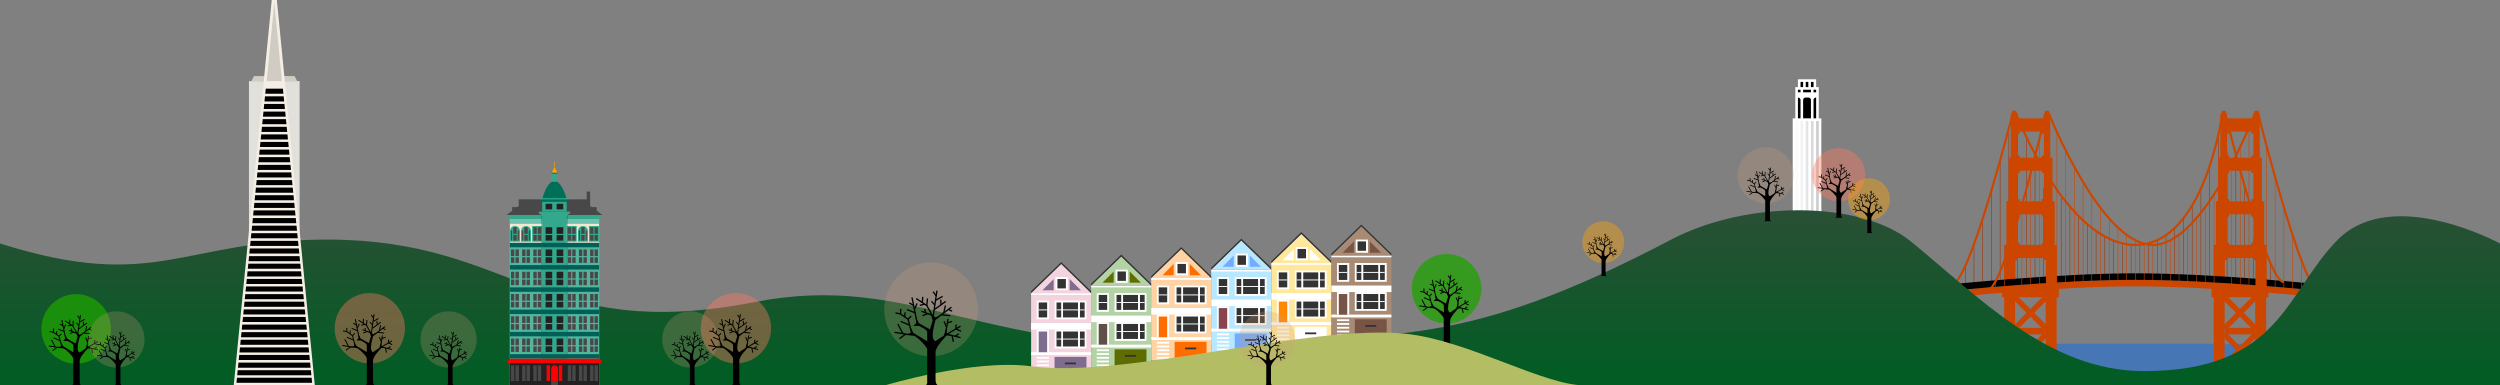 <?xml version="1.0" encoding="utf-8"?>
<!-- Generator: Adobe Illustrator 24.0.3, SVG Export Plug-In . SVG Version: 6.00 Build 0)  -->
<svg version="1.1" id="Layer_1" xmlns="http://www.w3.org/2000/svg" xmlns:xlink="http://www.w3.org/1999/xlink" x="0px" y="0px"
	 viewBox="0 0 1920 296" style="enable-background:new 0 0 1920 296;" xml:space="preserve">
<rect x="0" y="0" width="1920" height="296" fill="#808080" stroke="none"/>
<style type="text/css">
	.st0{fill:#4776B5;}
	.st1{fill:none;stroke:#A33000;stroke-width:0.419;stroke-miterlimit:10;}
	.st2{fill:#CC4600;}
	.st3{fill:none;stroke:#CC4600;stroke-width:1.676;stroke-miterlimit:10;}
	.st4{fill:none;stroke:#CC4600;stroke-width:0.419;stroke-miterlimit:10;}
	.st5{fill:#FFFFFF;}
	.st6{opacity:0.5;fill:#CCCCCC;enable-background:new    ;}
	.st7{opacity:0.25;fill:#CCCCCC;enable-background:new    ;}
	.st8{opacity:0.1;fill:#CCCCCC;enable-background:new    ;}
	.st9{opacity:0.75;fill:#CCCCCC;enable-background:new    ;}
	.st10{fill:#CCCCCC;}
	.st11{fill:url(#SVGID_1_);}
	.st12{fill:none;}
	.st13{fill:#E2E0DB;}
	.st14{fill:#D0CCC3;}
	.st15{fill:#F4EEE4;}
	.st16{clip-path:url(#SVGID_3_);}
	.st17{opacity:0.25;fill:#CD9F7B;enable-background:new    ;}
	.st18{fill:none;stroke:#000000;stroke-width:0.566;stroke-miterlimit:10;}
	.st19{opacity:0.4;fill:#FF7862;enable-background:new    ;}
	.st20{opacity:0.4;fill:#FFA200;enable-background:new    ;}
	.st21{fill:none;stroke:#000000;stroke-width:0.448;stroke-miterlimit:10;}
	.st22{opacity:0.75;fill:#1EA200;enable-background:new    ;}
	.st23{fill:none;stroke:#000000;stroke-width:0.742;stroke-miterlimit:10;}
	.st24{fill:#B7E8FF;}
	.st25{fill:#894450;}
	.st26{fill:#333333;}
	.st27{fill:#72ABFF;}
	.st28{fill:none;stroke:#FFFFFF;stroke-width:0.721;stroke-miterlimit:10;}
	.st29{fill:#FFE89B;}
	.st30{fill:#FF8800;}
	.st31{fill:#A88B74;}
	.st32{fill:#785447;}
	.st33{fill:#FFD3A4;}
	.st34{fill:#FF6D00;}
	.st35{fill:#B3D3A4;}
	.st36{fill:#5F5147;}
	.st37{fill:#5F6D00;}
	.st38{fill:#F3D3DE;}
	.st39{fill:#7F6D8F;}
	.st40{fill:#B3BD64;}
	.st41{fill:none;stroke:#000000;stroke-miterlimit:10;}
	.st42{fill:#484848;}
	.st43{fill:#F1E9CF;}
	.st44{fill:#34A88D;}
	.st45{fill:#52B59E;}
	.st46{fill:#6DC1AD;}
	.st47{opacity:0.25;fill:#222222;enable-background:new    ;}
	.st48{fill:#006057;}
	.st49{fill:#222222;}
	.st50{fill:#FF0000;}
	.st51{fill:#006F58;}
	.st52{fill:#FFA700;}
	.st53{fill:none;stroke:#FFA700;stroke-width:0.428;stroke-linecap:round;stroke-miterlimit:10;}
	.st54{fill:none;stroke:#000000;stroke-width:0.751;stroke-miterlimit:10;}
</style>
<rect x="-0.5" y="264" class="st0" width="1920" height="32"/>
<g>
	<line class="st1" x1="1502.6" y1="218.3" x2="1502.6" y2="225"/>
	<g>
		<line class="st1" x1="1583" y1="151.2" x2="1583" y2="220"/>
		<line class="st1" x1="1589.7" y1="159.6" x2="1589.7" y2="220"/>
		<line class="st1" x1="1569.6" y1="144.5" x2="1569.6" y2="220"/>
		<line class="st1" x1="1576.3" y1="154.6" x2="1576.3" y2="220"/>
		<line class="st1" x1="1556.2" y1="104.3" x2="1556.2" y2="220"/>
		<line class="st1" x1="1549.5" y1="92.6" x2="1549.5" y2="221.6"/>
		<line class="st1" x1="1536.1" y1="122.7" x2="1536.1" y2="221.6"/>
		<line class="st1" x1="1542.8" y1="101" x2="1542.8" y2="221.6"/>
		<line class="st1" x1="1529.4" y1="146.2" x2="1529.4" y2="221.6"/>
		<line class="st1" x1="1522.7" y1="168" x2="1522.7" y2="223.3"/>
		<line class="st1" x1="1516" y1="188.1" x2="1516" y2="223.3"/>
		<line class="st1" x1="1509.3" y1="204.9" x2="1509.3" y2="223.3"/>
		<line class="st1" x1="1562.9" y1="119.4" x2="1562.9" y2="220"/>
		<line class="st1" x1="1630" y1="186.4" x2="1630" y2="220"/>
		<line class="st1" x1="1636.7" y1="188.1" x2="1636.7" y2="220"/>
		<line class="st1" x1="1616.5" y1="181.4" x2="1616.5" y2="220"/>
		<line class="st1" x1="1623.2" y1="184.8" x2="1623.2" y2="220"/>
		<line class="st1" x1="1603.1" y1="173" x2="1603.1" y2="220"/>
		<line class="st1" x1="1596.4" y1="166.3" x2="1596.4" y2="220"/>
		<line class="st1" x1="1609.8" y1="178.1" x2="1609.8" y2="220"/>
		<line class="st1" x1="1663.5" y1="181.4" x2="1663.5" y2="220"/>
		<line class="st1" x1="1670.2" y1="174.7" x2="1670.2" y2="220"/>
		<line class="st1" x1="1683.6" y1="157.9" x2="1683.6" y2="220"/>
		<line class="st1" x1="1676.9" y1="168" x2="1676.9" y2="220"/>
		<line class="st1" x1="1690.3" y1="144.5" x2="1690.3" y2="220"/>
		<line class="st1" x1="1697" y1="127.8" x2="1697" y2="220"/>
		<line class="st1" x1="1703.7" y1="106" x2="1703.7" y2="220"/>
		<line class="st1" x1="1710.4" y1="116" x2="1710.4" y2="225"/>
		<line class="st1" x1="1717.1" y1="119.4" x2="1717.1" y2="225"/>
		<line class="st1" x1="1723.8" y1="142.9" x2="1723.8" y2="225"/>
		<line class="st1" x1="1743.9" y1="201.5" x2="1743.9" y2="223.3"/>
		<line class="st1" x1="1730.5" y1="183.1" x2="1730.5" y2="225"/>
		<line class="st1" x1="1737.2" y1="203.2" x2="1737.2" y2="226.7"/>
		<line class="st1" x1="1650.1" y1="186.4" x2="1650.1" y2="220"/>
		<line class="st1" x1="1656.8" y1="184.8" x2="1656.8" y2="220"/>
		<line class="st1" x1="1643.4" y1="188.1" x2="1643.4" y2="220"/>
		<g>
			<path class="st2" d="M1579.7,221.6v-33.5h-1.7v-33.5h-1.7v-33.5h-1.7V87.5h-1.7v-1.7h-1.7v1.7h-1.7v3.4h-20.1v-3.4h-1.7v-1.7
				h-1.7v1.7h-1.7V121h-1.7v33.5h-1.7V188h-1.7v33.5h-1.7v6.7h1.7V282h8.4v-52h1.7v-1.7h20.1v1.7h1.7v52h8.4v-53.6h1.7v-6.7
				L1579.7,221.6L1579.7,221.6z M1549.5,102.6h1.7V101h16.8v1.7h1.7v16.8h-1.7v1.7h-16.8v-1.7h-1.7V102.6z M1549.5,132.8h1.7v-1.7
				h16.8v1.7h1.7v20.1h-1.7v1.7h-16.8v-1.7h-1.7V132.8z M1549.5,166.3h1.7v-1.7h16.8v1.7h1.7v20.1h-1.7v1.7h-16.8v-1.7h-1.7V166.3z
				 M1571.3,220h-1.7v1.7h-20.1V220h-1.7v-20.1h1.7v-1.7h20.1v1.7h1.7V220z"/>
			<rect x="1547.8" y="251.8" class="st2" width="23.5" height="5"/>
			
				<rect x="1557.4" y="223.2" transform="matrix(0.707 -0.707 0.707 0.707 287.013 1173.072)" class="st2" width="4.2" height="33.7"/>
			
				<rect x="1542.7" y="238" transform="matrix(0.707 -0.707 0.707 0.707 287.002 1173.094)" class="st2" width="33.7" height="4.2"/>
			
				<rect x="1557.4" y="251.7" transform="matrix(0.707 -0.707 0.707 0.707 266.86 1181.417)" class="st2" width="4.2" height="33.7"/>
			
				<rect x="1542.7" y="266.5" transform="matrix(0.707 -0.707 0.707 0.707 266.851 1181.444)" class="st2" width="33.7" height="4.2"/>
		</g>
		<g>
			<path class="st2" d="M1740.6,221.6v-33.5h-1.7v-33.5h-1.7v-33.5h-1.7V87.5h-1.7v-1.7h-1.7v1.7h-1.7v3.4h-20.1v-3.4h-1.7v-1.7
				h-1.7v1.7h-1.7V121h-1.7v33.5h-1.7V188h-1.7v33.5h-1.7v6.7h1.7V292h8.4v-62h1.7v-1.7h20.1v1.7h1.7v52h8.4v-53.6h1.7v-6.7
				L1740.6,221.6L1740.6,221.6z M1710.4,102.6h1.7V101h16.8v1.7h1.7v16.8h-1.7v1.7h-16.8v-1.7h-1.7V102.6z M1710.4,132.8h1.7v-1.7
				h16.8v1.7h1.7v20.1h-1.7v1.7h-16.8v-1.7h-1.7V132.8z M1710.4,166.3h1.7v-1.7h16.8v1.7h1.7v20.1h-1.7v1.7h-16.8v-1.7h-1.7V166.3z
				 M1732.2,220h-1.7v1.7h-20.1V220h-1.7v-20.1h1.7v-1.7h20.1v1.7h1.7V220z"/>
			<rect x="1708.7" y="251.8" class="st2" width="23.5" height="5"/>
			
				<rect x="1718.3" y="223.2" transform="matrix(0.707 -0.707 0.707 0.707 334.149 1286.844)" class="st2" width="4.2" height="33.7"/>
			
				<rect x="1703.6" y="238" transform="matrix(0.707 -0.707 0.707 0.707 334.121 1286.874)" class="st2" width="33.7" height="4.2"/>
			
				<rect x="1718.3" y="251.7" transform="matrix(0.707 -0.707 0.707 0.707 313.997 1295.189)" class="st2" width="4.2" height="33.7"/>
			
				<rect x="1697.6" y="269" transform="matrix(0.707 -0.707 0.707 0.707 311.505 1294.202)" class="st2" width="40.8" height="4.2"/>
		</g>
		<path class="st2" d="M1499.2,223.3c0,0,80.5-8.4,140.8-8.4s140.8,8.4,140.8,8.4v5c0,0-80.5-8.4-140.8-8.4s-140.8,8.4-140.8,8.4
			V223.3z"/>
		<path d="M1499.2,218.3c0,0,80.5-8.4,140.8-8.4s140.8,8.4,140.8,8.4v5c0,0-80.5-8.4-140.8-8.4s-140.8,8.4-140.8,8.4V218.3z"/>
		<rect x="1732.2" y="213.3" class="st2" width="8.4" height="8.4"/>
		<rect x="1571.3" y="211.6" class="st2" width="8.4" height="8.4"/>
		<path class="st3" d="M1780.8,223.3c-12.5,0-46.9-137.4-46.9-137.4h-1.7c0,0-38.6,102.2-78.8,102.2S1573,85.9,1573,85.9h-1.7
			c0,0-31.8,137.4-45.3,137.4"/>
		<path class="st3" d="M1499.2,218.3c13.4,0,46.9-132.4,46.9-132.4h1.7c0,0,38.6,102.2,92.2,102.2s67-102.2,67-102.2h1.7
			c0,0,31.8,130.7,45.3,130.7"/>
		<line class="st4" x1="1613.2" y1="159.6" x2="1613.2" y2="216.6"/>
		<line class="st4" x1="1619.9" y1="168" x2="1619.9" y2="216.6"/>
		<line class="st4" x1="1599.8" y1="141.2" x2="1599.8" y2="216.6"/>
		<line class="st4" x1="1606.5" y1="151.2" x2="1606.5" y2="216.6"/>
		<line class="st4" x1="1586.4" y1="116" x2="1586.4" y2="216.6"/>
		<line class="st4" x1="1579.7" y1="102.6" x2="1579.7" y2="218.3"/>
		<line class="st4" x1="1566.3" y1="104.3" x2="1566.3" y2="218.3"/>
		<line class="st4" x1="1559.6" y1="134.5" x2="1559.6" y2="218.3"/>
		<line class="st4" x1="1552.8" y1="156.3" x2="1552.8" y2="220"/>
		<line class="st4" x1="1539.4" y1="201.5" x2="1539.4" y2="220"/>
		<line class="st4" x1="1532.7" y1="214.9" x2="1532.7" y2="221.6"/>
		<line class="st4" x1="1593.1" y1="129.5" x2="1593.1" y2="216.6"/>
		<line class="st4" x1="1660.1" y1="188.1" x2="1660.1" y2="216.6"/>
		<line class="st4" x1="1666.8" y1="184.8" x2="1666.8" y2="216.6"/>
		<line class="st4" x1="1646.7" y1="186.4" x2="1646.7" y2="216.6"/>
		<line class="st4" x1="1653.4" y1="188.1" x2="1653.4" y2="216.6"/>
		<line class="st4" x1="1633.3" y1="179.7" x2="1633.3" y2="216.6"/>
		<line class="st4" x1="1626.6" y1="174.7" x2="1626.6" y2="216.6"/>
		<line class="st4" x1="1640" y1="184.8" x2="1640" y2="216.6"/>
		<line class="st4" x1="1693.6" y1="159.6" x2="1693.6" y2="216.6"/>
		<line class="st4" x1="1700.4" y1="149.6" x2="1700.4" y2="218.3"/>
		<line class="st4" x1="1713.8" y1="126.1" x2="1713.8" y2="218.3"/>
		<line class="st4" x1="1720.5" y1="112.7" x2="1720.5" y2="218.3"/>
		<line class="st4" x1="1727.2" y1="101" x2="1727.2" y2="220"/>
		<line class="st4" x1="1740.6" y1="112.7" x2="1740.6" y2="221.6"/>
		<line class="st4" x1="1747.3" y1="134.5" x2="1747.3" y2="221.6"/>
		<line class="st4" x1="1754" y1="159.6" x2="1754" y2="221.6"/>
		<line class="st4" x1="1760.7" y1="179.7" x2="1760.7" y2="221.6"/>
		<line class="st4" x1="1767.4" y1="199.9" x2="1767.4" y2="223.3"/>
		<line class="st4" x1="1774.1" y1="214.9" x2="1774.1" y2="223.3"/>
		<line class="st4" x1="1680.2" y1="174.7" x2="1680.2" y2="216.6"/>
		<line class="st4" x1="1686.9" y1="168" x2="1686.9" y2="216.6"/>
		<line class="st4" x1="1673.5" y1="179.7" x2="1673.5" y2="216.6"/>
	</g>
</g>
<g>
	<polygon class="st5" points="1376.8,162.9 1376.8,90.9 1378.8,90.9 1378.8,66.9 1380.8,66.9 1380.8,60.9 1394.8,60.9 1394.8,66.9 
		1396.8,66.9 1396.8,90.9 1398.8,90.9 1398.8,162.9 	"/>
	<rect x="1386.8" y="92.9" class="st6" width="2" height="70"/>
	<rect x="1382.8" y="92.9" class="st7" width="2" height="70"/>
	<rect x="1378.8" y="92.9" class="st8" width="2" height="70"/>
	<rect x="1390.8" y="92.9" class="st9" width="2" height="70"/>
	<rect x="1394.8" y="92.9" class="st10" width="2" height="70"/>
	<path d="M1384.8,90.9c0,0,0-12,0-14s2-2,2-2h2c0,0,2,0,2,2s0,14,0,14H1384.8z"/>
	<path d="M1382.8,90.9c0,0,0-12,0-14s-2-2-2-2v16H1382.8z"/>
	<path d="M1392.8,90.9c0,0,0-12,0-14s2-2,2-2v16H1392.8z"/>
	<rect x="1380.8" y="68.9" width="2" height="2"/>
	<rect x="1384.8" y="68.9" width="6" height="2"/>
	<rect x="1392.8" y="68.9" width="2" height="2"/>
	<rect x="1386.8" y="62.9" width="2" height="4"/>
	<rect x="1382.8" y="62.9" width="2" height="4"/>
	<rect x="1390.8" y="62.9" width="2" height="4"/>
</g>
<linearGradient id="SVGID_1_" gradientUnits="userSpaceOnUse" x1="960" y1="2" x2="960" y2="136.518" gradientTransform="matrix(1 0 0 -1 0 298)">
	<stop  offset="0" style="stop-color:#005D23"/>
	<stop  offset="1" style="stop-color:#2A4F35"/>
</linearGradient>
<path class="st11" d="M0,187c120.5,38,139.5-3,251.5-3c144,0,164,80,328,48c123.3-24.1,177.6,43.1,360,32c132-8,184,4,344-80
	c58.1-30.5,145.4-30,184,1.4c51.8,42.1,105.6,99.6,179,99.6c105.2,0,109-61,149-101c42-42,124.5,3,124.5,3v109H0"/>
<line class="st12" x1="-0.5" y1="296" x2="-0.5" y2="264"/>
<g>
	<rect x="191.2" y="62.3" class="st13" width="38.9" height="124.6"/>
	<polygon class="st14" points="226.2,58.4 195.1,58.4 193.1,62.3 228.2,62.3 	"/>
	<polygon class="st15" points="179.5,296 208.7,0 212.6,0 241.8,296 	"/>
	<g>
		<g>
			<defs>
				<polygon id="SVGID_2_" points="181.4,296 210.7,1.9 239.9,296 				"/>
			</defs>
			<clipPath id="SVGID_3_">
				<use xlink:href="#SVGID_2_"  style="overflow:visible;"/>
			</clipPath>
			<g class="st16">
				<g>
					<rect x="181.4" y="290.1" width="58.4" height="3.9"/>
				</g>
				<g>
					<rect x="181.4" y="284.3" width="58.4" height="3.9"/>
				</g>
				<g>
					<rect x="181.4" y="278.5" width="58.4" height="3.9"/>
				</g>
				<g>
					<rect x="181.4" y="272.6" width="58.4" height="3.9"/>
				</g>
				<g>
					<rect x="181.4" y="266.8" width="58.4" height="3.9"/>
				</g>
				<g>
					<rect x="181.4" y="260.9" width="58.4" height="3.9"/>
				</g>
				<g>
					<rect x="181.4" y="255.1" width="58.4" height="3.9"/>
				</g>
				<g>
					<rect x="181.4" y="249.3" width="58.4" height="3.9"/>
				</g>
				<g>
					<rect x="181.4" y="243.4" width="58.4" height="3.9"/>
				</g>
				<g>
					<rect x="181.4" y="237.6" width="58.4" height="3.9"/>
				</g>
				<g>
					<rect x="181.4" y="231.7" width="58.4" height="3.9"/>
				</g>
				<g>
					<rect x="181.4" y="225.9" width="58.4" height="3.9"/>
				</g>
				<g>
					<rect x="181.4" y="220" width="58.4" height="3.9"/>
				</g>
				<g>
					<rect x="181.4" y="214.2" width="58.4" height="3.9"/>
				</g>
				<g>
					<rect x="181.4" y="208.4" width="58.4" height="3.9"/>
				</g>
				<g>
					<rect x="181.4" y="202.5" width="58.4" height="3.9"/>
				</g>
				<g>
					<rect x="181.4" y="196.7" width="58.4" height="3.9"/>
				</g>
				<g>
					<rect x="181.4" y="190.8" width="58.4" height="3.9"/>
				</g>
				<g>
					<rect x="181.4" y="185" width="58.4" height="3.9"/>
				</g>
				<g>
					<rect x="181.4" y="179.1" width="58.4" height="3.9"/>
				</g>
				<g>
					<rect x="181.4" y="173.3" width="58.4" height="3.9"/>
				</g>
				<g>
					<rect x="181.4" y="167.5" width="58.4" height="3.9"/>
				</g>
				<g>
					<rect x="181.4" y="161.6" width="58.4" height="3.9"/>
				</g>
				<g>
					<rect x="181.4" y="155.8" width="58.4" height="3.9"/>
				</g>
				<g>
					<rect x="181.4" y="149.9" width="58.4" height="3.9"/>
				</g>
				<g>
					<rect x="181.4" y="144.1" width="58.4" height="3.9"/>
				</g>
				<g>
					<rect x="181.4" y="138.3" width="58.4" height="3.9"/>
				</g>
				<g>
					<rect x="181.4" y="132.4" width="58.4" height="3.9"/>
				</g>
				<g>
					<rect x="181.4" y="126.6" width="58.4" height="3.9"/>
				</g>
				<g>
					<rect x="181.4" y="120.7" width="58.4" height="3.9"/>
				</g>
				<g>
					<rect x="181.4" y="114.9" width="58.4" height="3.9"/>
				</g>
				<g>
					<rect x="181.4" y="109" width="58.4" height="3.9"/>
				</g>
				<g>
					<rect x="181.4" y="103.2" width="58.4" height="3.9"/>
				</g>
				<g>
					<rect x="181.4" y="97.4" width="58.4" height="3.9"/>
				</g>
				<g>
					<rect x="181.4" y="91.5" width="58.4" height="3.9"/>
				</g>
				<g>
					<rect x="181.4" y="85.7" width="58.4" height="3.9"/>
				</g>
				<g>
					<rect x="181.4" y="79.8" width="58.4" height="3.9"/>
				</g>
				<g>
					<rect x="181.4" y="74" width="58.4" height="3.9"/>
				</g>
				<g>
					<rect x="181.4" y="68.1" width="58.4" height="3.9"/>
				</g>
			</g>
		</g>
	</g>
	<polygon class="st14" points="210.7,1.9 216.5,62.3 204.8,62.3 	"/>
</g>
<g>
	<circle class="st17" cx="1356.1" cy="134.7" r="21.6"/>
	<path d="M1354.5,169.9c0,0,1.2,0,1.2-1.2s0-13.2,0-14.4s-4.8-6-6-6s-3.7-0.4-3.7-0.4l2.5-0.8v-2.4l1.2,2.4l6,3.6c0,0,0-2.8,0-4
		s-3.6-2.7-3.6-2.7h-2.4l1.2-1.2v-2.4l1.2,2.4l4.8,2.7l1.2-3.9l-1.2-3.6l2.4,2.4l2.4-1.2l-2.4,2.4c0,0-1.2,4.1-1.2,6.5
		s1.2,2.6,1.2,2.6l3.6-2.4l1.2-3.6v2.4l2.4,1.2h-2.4c0,0-4.8,4.8-4.8,7.2s0,10.8,0,12c0,2.4,1.2,2.4,1.2,2.4H1354.5z"/>
	<polyline class="st18" points="1348.7,146.4 1347.3,141.2 1344.1,138.9 1341.8,138.4 	"/>
	<line class="st18" x1="1346" y1="138.2" x2="1345.9" y2="140.1"/>
	<line class="st18" x1="1347.3" y1="147.8" x2="1341.3" y2="146.9"/>
	<line class="st18" x1="1345.1" y1="147.4" x2="1342.8" y2="143.2"/>
	<line class="st18" x1="1344.1" y1="138.9" x2="1344.1" y2="136.7"/>
	<line class="st18" x1="1347.3" y1="141.2" x2="1348.7" y2="139.8"/>
	<line class="st18" x1="1348" y1="143.8" x2="1344.1" y2="142.1"/>
	<line class="st18" x1="1351.1" y1="142.2" x2="1349" y2="131.6"/>
	<line class="st18" x1="1350.1" y1="136.8" x2="1351.2" y2="134.3"/>
	<line class="st18" x1="1349.7" y1="135.2" x2="1347.8" y2="134.1"/>
	<line class="st18" x1="1350.5" y1="138.4" x2="1346.9" y2="137"/>
	<polyline class="st18" points="1350.9,132.2 1355.4,135.2 1358.2,140.2 	"/>
	<line class="st18" x1="1355.4" y1="135.2" x2="1355.7" y2="132.1"/>
	<line class="st18" x1="1353.5" y1="133.9" x2="1353.7" y2="131.5"/>
	<line class="st18" x1="1354.6" y1="134.6" x2="1352.4" y2="135.2"/>
	<line class="st18" x1="1357.8" y1="139.5" x2="1353.1" y2="137.7"/>
	<line class="st18" x1="1354.6" y1="136.7" x2="1354.9" y2="138.3"/>
	<line class="st18" x1="1356" y1="138.6" x2="1353.6" y2="139.7"/>
	<line class="st18" x1="1358.2" y1="140.2" x2="1359.9" y2="128.7"/>
	<line class="st18" x1="1359.5" y1="131" x2="1358.2" y2="129.2"/>
	<line class="st18" x1="1359.3" y1="133" x2="1362.3" y2="131.2"/>
	<line class="st18" x1="1358.9" y1="134.9" x2="1357.5" y2="133.4"/>
	<line class="st18" x1="1358.9" y1="136.9" x2="1363.7" y2="133.5"/>
	<line class="st18" x1="1361.7" y1="134.9" x2="1361.5" y2="132.7"/>
	<line class="st18" x1="1359.7" y1="140.8" x2="1366.2" y2="135.9"/>
	<line class="st18" x1="1362.9" y1="138.4" x2="1363.6" y2="135.2"/>
	<line class="st18" x1="1361.7" y1="139.2" x2="1365.6" y2="139.7"/>
	<line class="st18" x1="1364.8" y1="136.9" x2="1366.5" y2="137.7"/>
	<line class="st18" x1="1363.7" y1="147.1" x2="1364.7" y2="141"/>
	<line class="st18" x1="1364.1" y1="144.7" x2="1362.9" y2="142"/>
	<line class="st18" x1="1364.4" y1="142.8" x2="1366.5" y2="142.1"/>
	<line class="st18" x1="1364.2" y1="147.7" x2="1370.2" y2="144.2"/>
	<line class="st18" x1="1368.1" y1="145.4" x2="1368.3" y2="143.4"/>
	<line class="st18" x1="1364.9" y1="147.9" x2="1370.1" y2="149.2"/>
	<line class="st18" x1="1367.8" y1="148.5" x2="1369.4" y2="147.5"/>
	<line class="st18" x1="1366.5" y1="148.3" x2="1367" y2="151"/>
	<line class="st18" x1="1368.1" y1="145.4" x2="1370.3" y2="146.4"/>
	<line class="st18" x1="1346.3" y1="147.6" x2="1343.6" y2="149.6"/>
</g>
<g>
	<circle class="st19" cx="1412.1" cy="134.2" r="20.4"/>
	<path d="M1409.2,167.2c0,0,1.2,0,1.2-1.2s0-13.2,0-14.4s-4.8-6-6-6s-3.7-0.4-3.7-0.4l2.5-0.8V142l1.2,2.4l6,3.6c0,0,0-2.8,0-4
		s-3.6-2.7-3.6-2.7h-2.4l1.2-1.2v-2.4l1.2,2.4l4.8,2.7l1.2-3.9l-1.2-3.6l2.4,2.4l2.4-1.2l-2.4,2.4c0,0-1.2,4.1-1.2,6.5
		s1.2,2.6,1.2,2.6l3.6-2.4l1.2-3.6v2.4l2.4,1.2h-2.4c0,0-4.8,4.8-4.8,7.2s0,10.8,0,12c0,2.4,1.2,2.4,1.2,2.4H1409.2z"/>
	<polyline class="st18" points="1403.4,143.6 1402.1,138.4 1398.8,136.1 1396.6,135.7 	"/>
	<line class="st18" x1="1400.7" y1="135.4" x2="1400.6" y2="137.4"/>
	<line class="st18" x1="1402.1" y1="145" x2="1396.1" y2="144.1"/>
	<line class="st18" x1="1399.8" y1="144.7" x2="1397.6" y2="140.5"/>
	<line class="st18" x1="1398.8" y1="136.1" x2="1398.8" y2="133.9"/>
	<line class="st18" x1="1402.1" y1="138.4" x2="1403.4" y2="137"/>
	<line class="st18" x1="1402.7" y1="141" x2="1398.8" y2="139.3"/>
	<line class="st18" x1="1405.8" y1="139.4" x2="1403.7" y2="128.9"/>
	<line class="st18" x1="1404.8" y1="134.1" x2="1405.9" y2="131.6"/>
	<line class="st18" x1="1404.5" y1="132.4" x2="1402.5" y2="131.3"/>
	<line class="st18" x1="1405.2" y1="135.7" x2="1401.6" y2="134.3"/>
	<polyline class="st18" points="1405.6,129.4 1410.2,132.5 1412.9,137.4 	"/>
	<line class="st18" x1="1410.2" y1="132.5" x2="1410.4" y2="129.4"/>
	<line class="st18" x1="1408.2" y1="131.2" x2="1408.4" y2="128.7"/>
	<line class="st18" x1="1409.3" y1="131.9" x2="1407.1" y2="132.4"/>
	<line class="st18" x1="1412.5" y1="136.8" x2="1407.9" y2="135"/>
	<line class="st18" x1="1409.3" y1="133.9" x2="1409.6" y2="135.5"/>
	<line class="st18" x1="1410.7" y1="135.9" x2="1408.3" y2="136.9"/>
	<line class="st18" x1="1412.9" y1="137.4" x2="1414.6" y2="126"/>
	<line class="st18" x1="1414.2" y1="128.3" x2="1412.9" y2="126.4"/>
	<line class="st18" x1="1414" y1="130.2" x2="1417" y2="128.5"/>
	<line class="st18" x1="1413.6" y1="132.1" x2="1412.2" y2="130.6"/>
	<line class="st18" x1="1413.6" y1="134.2" x2="1418.4" y2="130.7"/>
	<line class="st18" x1="1416.4" y1="132.1" x2="1416.2" y2="130"/>
	<line class="st18" x1="1414.4" y1="138" x2="1420.9" y2="133.2"/>
	<line class="st18" x1="1417.6" y1="135.7" x2="1418.3" y2="132.4"/>
	<line class="st18" x1="1416.4" y1="136.5" x2="1420.3" y2="136.9"/>
	<line class="st18" x1="1419.5" y1="134.2" x2="1421.2" y2="135"/>
	<line class="st18" x1="1418.4" y1="144.4" x2="1419.4" y2="138.3"/>
	<line class="st18" x1="1418.8" y1="141.9" x2="1417.6" y2="139.3"/>
	<line class="st18" x1="1419.1" y1="140.1" x2="1421.2" y2="139.3"/>
	<line class="st18" x1="1418.9" y1="145" x2="1424.9" y2="141.4"/>
	<line class="st18" x1="1422.8" y1="142.6" x2="1423" y2="140.7"/>
	<line class="st18" x1="1419.6" y1="145.1" x2="1424.8" y2="146.4"/>
	<line class="st18" x1="1422.5" y1="145.8" x2="1424.1" y2="144.7"/>
	<line class="st18" x1="1421.2" y1="145.6" x2="1421.7" y2="148.2"/>
	<line class="st18" x1="1422.8" y1="142.6" x2="1425.1" y2="143.6"/>
	<line class="st18" x1="1401" y1="144.9" x2="1398.3" y2="146.9"/>
</g>
<g>
	<circle class="st20" cx="1231.3" cy="186" r="16.1"/>
	<path d="M1229,212.1c0,0,1,0,1-1s0-10.5,0-11.4c0-1-3.8-4.8-4.8-4.8s-2.9-0.3-2.9-0.3l2-0.6v-1.9l1,1.9l4.8,2.9c0,0,0-2.2,0-3.1
		c0-1-2.9-2.1-2.9-2.1h-1.9l1-1v-1.9l1,1.9l3.8,2.1l1-3.1l-1-2.9l1.9,1.9l1.9-1l-1.9,1.9c0,0-1,3.2-1,5.1c0,1.9,1,2.1,1,2.1l2.9-1.9
		l1-2.9v1.9l1.9,1h-1.9c0,0-3.8,3.8-3.8,5.7s0,8.6,0,9.5c0,1.9,1,1.9,1,1.9h-5.1V212.1z"/>
	<polyline class="st21" points="1224.4,193.5 1223.4,189.4 1220.8,187.5 1219,187.2 	"/>
	<line class="st21" x1="1222.4" y1="187" x2="1222.2" y2="188.5"/>
	<line class="st21" x1="1223.4" y1="194.6" x2="1218.6" y2="193.9"/>
	<line class="st21" x1="1221.6" y1="194.3" x2="1219.8" y2="191"/>
	<line class="st21" x1="1220.8" y1="187.5" x2="1220.8" y2="185.8"/>
	<line class="st21" x1="1223.4" y1="189.4" x2="1224.4" y2="188.3"/>
	<line class="st21" x1="1223.9" y1="191.4" x2="1220.8" y2="190.1"/>
	<line class="st21" x1="1226.4" y1="190.2" x2="1224.7" y2="181.8"/>
	<line class="st21" x1="1225.6" y1="185.9" x2="1226.5" y2="183.9"/>
	<line class="st21" x1="1225.3" y1="184.6" x2="1223.8" y2="183.7"/>
	<line class="st21" x1="1225.9" y1="187.2" x2="1223" y2="186.1"/>
	<polyline class="st21" points="1226.2,182.3 1229.8,184.7 1232,188.6 	"/>
	<line class="st21" x1="1229.8" y1="184.7" x2="1230" y2="182.2"/>
	<line class="st21" x1="1228.3" y1="183.6" x2="1228.4" y2="181.7"/>
	<line class="st21" x1="1229.1" y1="184.2" x2="1227.4" y2="184.6"/>
	<line class="st21" x1="1231.7" y1="188.1" x2="1228" y2="186.6"/>
	<line class="st21" x1="1229.1" y1="185.8" x2="1229.3" y2="187.1"/>
	<line class="st21" x1="1230.3" y1="187.4" x2="1228.3" y2="188.2"/>
	<line class="st21" x1="1232" y1="188.6" x2="1233.3" y2="179.5"/>
	<line class="st21" x1="1233" y1="181.3" x2="1232" y2="179.9"/>
	<line class="st21" x1="1232.8" y1="182.9" x2="1235.2" y2="181.5"/>
	<line class="st21" x1="1232.5" y1="184.4" x2="1231.5" y2="183.2"/>
	<line class="st21" x1="1232.5" y1="186" x2="1236.3" y2="183.3"/>
	<line class="st21" x1="1234.7" y1="184.4" x2="1234.6" y2="182.7"/>
	<line class="st21" x1="1233.2" y1="189.1" x2="1238.3" y2="185.2"/>
	<line class="st21" x1="1235.7" y1="187.2" x2="1236.2" y2="184.6"/>
	<line class="st21" x1="1234.7" y1="187.8" x2="1237.9" y2="188.2"/>
	<line class="st21" x1="1237.2" y1="186" x2="1238.5" y2="186.6"/>
	<line class="st21" x1="1236.3" y1="194.1" x2="1237.1" y2="189.3"/>
	<line class="st21" x1="1236.6" y1="192.2" x2="1235.7" y2="190"/>
	<line class="st21" x1="1236.9" y1="190.7" x2="1238.5" y2="190.1"/>
	<line class="st21" x1="1236.7" y1="194.6" x2="1241.5" y2="191.8"/>
	<line class="st21" x1="1239.8" y1="192.7" x2="1239.9" y2="191.2"/>
	<line class="st21" x1="1237.3" y1="194.7" x2="1241.4" y2="195.7"/>
	<line class="st21" x1="1239.6" y1="195.2" x2="1240.9" y2="194.4"/>
	<line class="st21" x1="1238.5" y1="195" x2="1239" y2="197.1"/>
	<line class="st21" x1="1239.8" y1="192.7" x2="1241.6" y2="193.5"/>
	<line class="st21" x1="1222.6" y1="194.5" x2="1220.4" y2="196.1"/>
</g>
<g>
	<circle class="st20" cx="1435.4" cy="153" r="16.1"/>
	<path d="M1433.1,179.1c0,0,1,0,1-1s0-10.5,0-11.4s-3.8-4.8-4.8-4.8s-2.9-0.3-2.9-0.3l2-0.6v-1.9l1,1.9l4.8,2.9c0,0,0-2.2,0-3.1
		c0-1-2.9-2.1-2.9-2.1h-1.9l1-1v-1.9l1,1.9l3.8,2.1l1-3.1l-1-2.9l1.9,1.9l1.9-1l-1.9,1.9c0,0-1,3.2-1,5.1s1,2.1,1,2.1l2.9-1.9l1-2.9
		v1.9l1.9,1h-1.9c0,0-3.8,3.8-3.8,5.7s0,8.6,0,9.5c0,1.9,1,1.9,1,1.9h-5.1V179.1z"/>
	<polyline class="st21" points="1428.5,160.5 1427.5,156.4 1424.9,154.5 1423.1,154.2 	"/>
	<line class="st21" x1="1426.4" y1="154" x2="1426.3" y2="155.5"/>
	<line class="st21" x1="1427.5" y1="161.6" x2="1422.7" y2="160.9"/>
	<line class="st21" x1="1425.7" y1="161.3" x2="1423.9" y2="158"/>
	<line class="st21" x1="1424.9" y1="154.5" x2="1424.9" y2="152.8"/>
	<line class="st21" x1="1427.5" y1="156.4" x2="1428.5" y2="155.3"/>
	<line class="st21" x1="1428" y1="158.4" x2="1424.9" y2="157.1"/>
	<line class="st21" x1="1430.5" y1="157.1" x2="1428.8" y2="148.8"/>
	<line class="st21" x1="1429.7" y1="152.9" x2="1430.5" y2="150.9"/>
	<line class="st21" x1="1429.4" y1="151.6" x2="1427.8" y2="150.7"/>
	<line class="st21" x1="1429.9" y1="154.2" x2="1427.1" y2="153"/>
	<polyline class="st21" points="1430.3,149.2 1433.9,151.6 1436.1,155.6 	"/>
	<line class="st21" x1="1433.9" y1="151.6" x2="1434.1" y2="149.2"/>
	<line class="st21" x1="1432.3" y1="150.6" x2="1432.5" y2="148.7"/>
	<line class="st21" x1="1433.2" y1="151.2" x2="1431.5" y2="151.6"/>
	<line class="st21" x1="1435.8" y1="155" x2="1432.1" y2="153.6"/>
	<line class="st21" x1="1433.2" y1="152.8" x2="1433.4" y2="154"/>
	<line class="st21" x1="1434.3" y1="154.3" x2="1432.4" y2="155.2"/>
	<line class="st21" x1="1436.1" y1="155.6" x2="1437.4" y2="146.5"/>
	<line class="st21" x1="1437.1" y1="148.3" x2="1436.1" y2="146.9"/>
	<line class="st21" x1="1436.9" y1="149.9" x2="1439.3" y2="148.5"/>
	<line class="st21" x1="1436.6" y1="151.4" x2="1435.5" y2="150.2"/>
	<line class="st21" x1="1436.6" y1="153" x2="1440.4" y2="150.2"/>
	<line class="st21" x1="1438.8" y1="151.4" x2="1438.7" y2="149.6"/>
	<line class="st21" x1="1437.2" y1="156.1" x2="1442.4" y2="152.2"/>
	<line class="st21" x1="1439.7" y1="154.2" x2="1440.3" y2="151.6"/>
	<line class="st21" x1="1438.8" y1="154.8" x2="1441.9" y2="155.1"/>
	<line class="st21" x1="1441.3" y1="153" x2="1442.6" y2="153.6"/>
	<line class="st21" x1="1440.4" y1="161.1" x2="1441.2" y2="156.2"/>
	<line class="st21" x1="1440.7" y1="159.1" x2="1439.8" y2="157"/>
	<line class="st21" x1="1441" y1="157.7" x2="1442.6" y2="157.1"/>
	<line class="st21" x1="1440.8" y1="161.5" x2="1445.5" y2="158.7"/>
	<line class="st21" x1="1443.9" y1="159.7" x2="1444" y2="158.1"/>
	<line class="st21" x1="1441.3" y1="161.7" x2="1445.5" y2="162.7"/>
	<line class="st21" x1="1443.7" y1="162.2" x2="1444.9" y2="161.3"/>
	<line class="st21" x1="1442.6" y1="162" x2="1443" y2="164.1"/>
	<line class="st21" x1="1443.9" y1="159.7" x2="1445.7" y2="160.5"/>
	<line class="st21" x1="1426.6" y1="161.4" x2="1424.5" y2="163.1"/>
</g>
<g>
	<circle class="st22" cx="1111" cy="221.8" r="26.7"/>
	<path d="M1107.2,265.1c0,0,1.6,0,1.6-1.6s0-17.3,0-18.9s-6.3-7.9-7.9-7.9s-4.8-0.6-4.8-0.6l3.3-1V232l1.6,3.2l7.9,4.7
		c0,0,0-3.6,0-5.2s-4.7-3.6-4.7-3.6h-3.2l1.6-1.6v-3.2l1.6,3.2l6.3,3.6l1.6-5.1l-1.6-4.7l3.2,3.2l3.2-1.6l-3.2,3.2
		c0,0-1.6,5.3-1.6,8.5s1.6,3.4,1.6,3.4l4.7-3.2l1.6-4.7v3.2l3.2,1.6h-3.2c0,0-6.3,6.3-6.3,9.5s0,14.2,0,15.8c0,3.2,1.6,3.2,1.6,3.2
		h-8.1V265.1z"/>
	<polyline class="st23" points="1099.6,234.3 1097.9,227.4 1093.6,224.4 1090.7,223.8 	"/>
	<line class="st23" x1="1096.2" y1="223.5" x2="1095.9" y2="226.1"/>
	<line class="st23" x1="1097.9" y1="236.1" x2="1090" y2="234.9"/>
	<line class="st23" x1="1094.9" y1="235.6" x2="1092" y2="230.1"/>
	<line class="st23" x1="1093.6" y1="224.4" x2="1093.6" y2="221.5"/>
	<line class="st23" x1="1097.9" y1="227.4" x2="1099.6" y2="225.6"/>
	<line class="st23" x1="1098.8" y1="230.8" x2="1093.6" y2="228.6"/>
	<line class="st23" x1="1102.8" y1="228.7" x2="1100" y2="214.9"/>
	<line class="st23" x1="1101.5" y1="221.7" x2="1103" y2="218.4"/>
	<line class="st23" x1="1101" y1="219.5" x2="1098.5" y2="218.1"/>
	<line class="st23" x1="1102" y1="223.8" x2="1097.3" y2="221.9"/>
	<polyline class="st23" points="1102.5,215.6 1108.5,219.6 1112.1,226.1 	"/>
	<line class="st23" x1="1108.5" y1="219.6" x2="1108.9" y2="215.5"/>
	<line class="st23" x1="1105.9" y1="217.9" x2="1106.2" y2="214.7"/>
	<line class="st23" x1="1107.3" y1="218.8" x2="1104.6" y2="219.5"/>
	<line class="st23" x1="1111.6" y1="225.2" x2="1105.5" y2="222.9"/>
	<line class="st23" x1="1107.3" y1="221.5" x2="1107.7" y2="223.6"/>
	<line class="st23" x1="1109.3" y1="224.1" x2="1106.1" y2="225.5"/>
	<line class="st23" x1="1112.1" y1="226.1" x2="1114.3" y2="211.1"/>
	<line class="st23" x1="1113.9" y1="214.1" x2="1112.1" y2="211.7"/>
	<line class="st23" x1="1113.5" y1="216.7" x2="1117.5" y2="214.4"/>
	<line class="st23" x1="1113" y1="219.2" x2="1111.2" y2="217.2"/>
	<line class="st23" x1="1113" y1="221.8" x2="1119.3" y2="217.3"/>
	<line class="st23" x1="1116.7" y1="219.2" x2="1116.5" y2="216.3"/>
	<line class="st23" x1="1114" y1="226.9" x2="1122.6" y2="220.5"/>
	<line class="st23" x1="1118.2" y1="223.8" x2="1119.2" y2="219.6"/>
	<line class="st23" x1="1116.7" y1="224.8" x2="1121.9" y2="225.4"/>
	<line class="st23" x1="1120.8" y1="221.8" x2="1123" y2="222.9"/>
	<line class="st23" x1="1119.3" y1="235.3" x2="1120.6" y2="227.2"/>
	<line class="st23" x1="1119.8" y1="232" x2="1118.3" y2="228.5"/>
	<line class="st23" x1="1120.2" y1="229.6" x2="1123" y2="228.6"/>
	<line class="st23" x1="1119.9" y1="236" x2="1127.8" y2="231.4"/>
	<line class="st23" x1="1125.1" y1="232.9" x2="1125.3" y2="230.4"/>
	<line class="st23" x1="1120.8" y1="236.2" x2="1127.8" y2="237.9"/>
	<line class="st23" x1="1124.7" y1="237.1" x2="1126.8" y2="235.7"/>
	<line class="st23" x1="1123" y1="236.8" x2="1123.7" y2="240.3"/>
	<line class="st23" x1="1125.1" y1="232.9" x2="1128" y2="234.3"/>
	<line class="st23" x1="1096.5" y1="235.9" x2="1092.9" y2="238.5"/>
</g>
<g>
	
		<ellipse transform="matrix(4.531444e-02 -0.999 0.999 4.531444e-02 -196.491 299.594)" class="st22" cx="58.5" cy="252.6" rx="26.7" ry="26.7"/>
	<path d="M54.7,295.9c0,0,1.6,0,1.6-1.6s0-17.3,0-18.9s-6.3-7.9-7.9-7.9c-1.6,0-4.8-0.6-4.8-0.6l3.3-1v-3.2l1.6,3.2l7.9,4.7
		c0,0,0-3.6,0-5.2s-4.7-3.6-4.7-3.6h-3.2l1.6-1.6V257l1.6,3.2l6.3,3.6l1.6-5.1L58,254l3.2,3.2l3.2-1.6l-3.2,3.2c0,0-1.6,5.3-1.6,8.5
		s1.6,3.4,1.6,3.4l4.7-3.2l1.6-4.7v3.2l3.2,1.6h-3.2c0,0-6.3,6.3-6.3,9.5s0,14.2,0,15.8c0,3.2,1.6,3.2,1.6,3.2h-8.1V295.9z"/>
	<polyline class="st23" points="47.1,265.1 45.3,258.2 41,255.2 38.1,254.6 	"/>
	<line class="st23" x1="43.6" y1="254.3" x2="43.4" y2="256.9"/>
	<line class="st23" x1="45.3" y1="266.9" x2="37.5" y2="265.7"/>
	<line class="st23" x1="42.4" y1="266.4" x2="39.5" y2="260.9"/>
	<line class="st23" x1="41" y1="255.2" x2="41.1" y2="252.3"/>
	<line class="st23" x1="45.3" y1="258.2" x2="47.1" y2="256.4"/>
	<line class="st23" x1="46.2" y1="261.6" x2="41.1" y2="259.4"/>
	<line class="st23" x1="50.3" y1="259.5" x2="47.5" y2="245.7"/>
	<line class="st23" x1="49" y1="252.5" x2="50.5" y2="249.2"/>
	<line class="st23" x1="48.5" y1="250.3" x2="46" y2="248.9"/>
	<line class="st23" x1="49.5" y1="254.6" x2="44.7" y2="252.8"/>
	<polyline class="st23" points="50,246.4 56,250.4 59.6,256.9 	"/>
	<line class="st23" x1="56" y1="250.4" x2="56.3" y2="246.4"/>
	<line class="st23" x1="53.4" y1="248.7" x2="53.7" y2="245.5"/>
	<line class="st23" x1="54.8" y1="249.7" x2="52" y2="250.3"/>
	<line class="st23" x1="59.1" y1="256.1" x2="53" y2="253.7"/>
	<line class="st23" x1="54.8" y1="252.3" x2="55.2" y2="254.4"/>
	<line class="st23" x1="56.7" y1="254.9" x2="53.6" y2="256.3"/>
	<line class="st23" x1="59.6" y1="256.9" x2="61.8" y2="241.9"/>
	<line class="st23" x1="61.3" y1="244.9" x2="59.6" y2="242.5"/>
	<line class="st23" x1="61" y1="247.5" x2="65" y2="245.2"/>
	<line class="st23" x1="60.5" y1="250" x2="58.7" y2="248"/>
	<line class="st23" x1="60.5" y1="252.6" x2="66.7" y2="248.1"/>
	<line class="st23" x1="64.1" y1="250" x2="64" y2="247.1"/>
	<line class="st23" x1="61.5" y1="257.7" x2="70" y2="251.3"/>
	<line class="st23" x1="65.7" y1="254.6" x2="66.6" y2="250.4"/>
	<line class="st23" x1="64.1" y1="255.7" x2="69.3" y2="256.2"/>
	<line class="st23" x1="68.3" y1="252.6" x2="70.4" y2="253.7"/>
	<line class="st23" x1="66.7" y1="266.1" x2="68.1" y2="258"/>
	<line class="st23" x1="67.3" y1="262.8" x2="65.8" y2="259.3"/>
	<line class="st23" x1="67.7" y1="260.4" x2="70.4" y2="259.4"/>
	<line class="st23" x1="67.4" y1="266.8" x2="75.3" y2="262.2"/>
	<line class="st23" x1="72.6" y1="263.7" x2="72.8" y2="261.2"/>
	<line class="st23" x1="68.3" y1="267" x2="75.2" y2="268.7"/>
	<line class="st23" x1="72.2" y1="267.9" x2="74.3" y2="266.5"/>
	<line class="st23" x1="70.4" y1="267.6" x2="71.1" y2="271.1"/>
	<line class="st23" x1="72.6" y1="263.7" x2="75.5" y2="265.1"/>
	<line class="st23" x1="44" y1="266.7" x2="40.4" y2="269.3"/>
</g>
<g>
	<rect x="930.2" y="207.8" class="st24" width="46.1" height="23.1"/>
	<rect x="930.2" y="230.8" class="st24" width="46.1" height="23.1"/>
	<rect x="930.2" y="253.9" class="st24" width="46.1" height="16.6"/>
	<rect x="930.2" y="230.1" class="st5" width="46.1" height="5"/>
	<rect x="930.2" y="207.1" class="st5" width="46.1" height="1.4"/>
	<rect x="930.2" y="252.4" class="st5" width="46.1" height="2.2"/>
	<rect x="934.6" y="212.8" class="st5" width="9.4" height="14.4"/>
	<rect x="934.6" y="235.2" class="st5" width="9.4" height="17.3"/>
	<rect x="936" y="236.6" class="st25" width="6.5" height="15.9"/>
	<rect x="936" y="214.3" class="st26" width="6.5" height="11.5"/>
	<rect x="948.3" y="212.8" class="st5" width="24.5" height="14.4"/>
	<rect x="949.7" y="214.3" class="st26" width="3.6" height="11.5"/>
	<rect x="954.7" y="214.3" class="st26" width="11.5" height="11.5"/>
	<rect x="967.7" y="214.3" class="st26" width="3.6" height="11.5"/>
	<rect x="948.3" y="235.2" class="st5" width="24.5" height="14.4"/>
	<rect x="949.7" y="236.6" class="st26" width="3.6" height="11.5"/>
	<rect x="954.7" y="236.6" class="st26" width="11.5" height="11.5"/>
	<rect x="967.7" y="236.6" class="st26" width="3.6" height="11.5"/>
	<rect x="934.6" y="256.1" class="st5" width="9.4" height="1.4"/>
	<rect x="934.6" y="258.9" class="st5" width="9.4" height="1.4"/>
	<rect x="934.6" y="261.8" class="st5" width="9.4" height="1.4"/>
	<rect x="934.6" y="264.7" class="st5" width="9.4" height="1.4"/>
	<rect x="934.6" y="267.6" class="st5" width="9.4" height="1.4"/>
	<rect x="948.3" y="256.1" class="st27" width="24.5" height="14.4"/>
	<polygon class="st24" points="930.2,207.1 953.3,184.7 976.4,207.1 	"/>
	<rect x="949" y="194.8" class="st5" width="9.4" height="10.1"/>
	<rect x="950.4" y="196.2" class="st26" width="6.5" height="7.2"/>
	<polygon class="st27" points="947.5,196.2 947.5,204.9 938.9,204.9 	"/>
	<polygon class="st27" points="968.4,204.9 959.8,204.9 959.8,196.2 	"/>
	<polygon class="st26" points="953.3,183.3 930.2,205.6 930.2,207.1 953.3,184.7 976.4,207.1 976.4,205.6 	"/>
	<line class="st28" x1="936" y1="220" x2="942.5" y2="220"/>
	<line class="st28" x1="949.7" y1="220" x2="971.3" y2="220"/>
	<line class="st28" x1="949.7" y1="242.4" x2="971.3" y2="242.4"/>
	<rect x="956.2" y="260.4" class="st26" width="8.6" height="1.4"/>
	<rect x="976.4" y="202.7" class="st29" width="46.1" height="23.1"/>
	<rect x="976.4" y="225.8" class="st29" width="46.1" height="23.1"/>
	<rect x="976.4" y="248.8" class="st29" width="46.1" height="16.6"/>
	<rect x="976.4" y="225.1" class="st5" width="46.1" height="5"/>
	<rect x="976.4" y="202" class="st5" width="46.1" height="1.4"/>
	<rect x="976.4" y="247.4" class="st5" width="46.1" height="2.2"/>
	<rect x="980.7" y="207.8" class="st5" width="9.4" height="14.4"/>
	<rect x="980.7" y="230.1" class="st5" width="9.4" height="17.3"/>
	<rect x="982.1" y="231.6" class="st30" width="6.5" height="15.9"/>
	<rect x="982.1" y="209.2" class="st26" width="6.5" height="11.5"/>
	<rect x="994.4" y="207.8" class="st5" width="24.5" height="14.4"/>
	<rect x="995.8" y="209.2" class="st26" width="3.6" height="11.5"/>
	<rect x="1000.9" y="209.2" class="st26" width="11.5" height="11.5"/>
	<rect x="1013.8" y="209.2" class="st26" width="3.6" height="11.5"/>
	<rect x="994.4" y="230.1" class="st5" width="24.5" height="14.4"/>
	<rect x="995.8" y="231.6" class="st26" width="3.6" height="11.5"/>
	<rect x="1000.9" y="231.6" class="st26" width="11.5" height="11.5"/>
	<rect x="1013.8" y="231.6" class="st26" width="3.6" height="11.5"/>
	<rect x="980.7" y="251" class="st5" width="9.4" height="1.4"/>
	<rect x="980.7" y="253.9" class="st5" width="9.4" height="1.4"/>
	<rect x="980.7" y="256.8" class="st5" width="9.4" height="1.4"/>
	<rect x="980.7" y="259.7" class="st5" width="9.4" height="1.4"/>
	<rect x="980.7" y="262.5" class="st5" width="9.4" height="1.4"/>
	<rect x="994.4" y="251" class="st5" width="24.5" height="14.4"/>
	<polygon class="st29" points="976.4,202 999.4,179.7 1022.5,202 	"/>
	<rect x="995.1" y="189.8" class="st5" width="9.4" height="10.1"/>
	<rect x="996.5" y="191.2" class="st26" width="6.5" height="7.2"/>
	<polygon class="st5" points="993.7,191.2 993.7,199.9 985,199.9 	"/>
	<polygon class="st5" points="1014.5,199.9 1005.9,199.9 1005.9,191.2 	"/>
	<polygon class="st26" points="999.4,178.2 976.4,200.6 976.4,202 999.4,179.7 1022.5,202 1022.5,200.6 	"/>
	<line class="st28" x1="982.1" y1="215" x2="988.6" y2="215"/>
	<line class="st28" x1="995.8" y1="215" x2="1017.4" y2="215"/>
	<line class="st28" x1="995.8" y1="237.3" x2="1017.4" y2="237.3"/>
	<rect x="1002.3" y="255.3" class="st26" width="8.6" height="1.4"/>
	<rect x="1022.5" y="197" class="st31" width="46.1" height="23.1"/>
	<rect x="1022.5" y="220" class="st31" width="46.1" height="23.1"/>
	<rect x="1022.5" y="243.1" class="st31" width="46.1" height="16.6"/>
	<rect x="1022.5" y="219.3" class="st5" width="46.1" height="5"/>
	<rect x="1022.5" y="196.2" class="st5" width="46.1" height="1.4"/>
	<rect x="1022.5" y="241.6" class="st5" width="46.1" height="2.2"/>
	<rect x="1026.8" y="202" class="st5" width="9.4" height="14.4"/>
	<rect x="1026.8" y="224.3" class="st5" width="9.4" height="17.3"/>
	<rect x="1028.2" y="225.8" class="st32" width="6.5" height="15.9"/>
	<rect x="1028.2" y="203.5" class="st26" width="6.5" height="11.5"/>
	<rect x="1040.5" y="202" class="st5" width="24.5" height="14.4"/>
	<rect x="1041.9" y="203.5" class="st26" width="3.6" height="11.5"/>
	<rect x="1047" y="203.5" class="st26" width="11.5" height="11.5"/>
	<rect x="1059.9" y="203.5" class="st26" width="3.6" height="11.5"/>
	<rect x="1040.5" y="224.3" class="st5" width="24.5" height="14.4"/>
	<rect x="1041.9" y="225.8" class="st26" width="3.6" height="11.5"/>
	<rect x="1047" y="225.8" class="st26" width="11.5" height="11.5"/>
	<rect x="1059.9" y="225.8" class="st26" width="3.6" height="11.5"/>
	<rect x="1026.8" y="245.2" class="st5" width="9.4" height="1.4"/>
	<rect x="1026.8" y="248.1" class="st5" width="9.4" height="1.4"/>
	<rect x="1026.8" y="251" class="st5" width="9.4" height="1.4"/>
	<rect x="1026.8" y="253.9" class="st5" width="9.4" height="1.4"/>
	<rect x="1026.8" y="256.8" class="st5" width="9.4" height="1.4"/>
	<rect x="1040.5" y="245.2" class="st32" width="24.5" height="14.4"/>
	<polygon class="st31" points="1022.5,196.2 1045.5,173.9 1068.6,196.2 	"/>
	<rect x="1041.2" y="184" class="st5" width="9.4" height="10.1"/>
	<rect x="1042.6" y="185.4" class="st26" width="6.5" height="7.2"/>
	<polygon class="st32" points="1039.8,185.4 1039.8,194.1 1031.1,194.1 	"/>
	<polygon class="st32" points="1060.7,194.1 1052,194.1 1052,185.4 	"/>
	<polygon class="st26" points="1045.5,172.5 1022.5,194.8 1022.5,196.2 1045.5,173.9 1068.6,196.2 1068.6,194.8 	"/>
	<line class="st28" x1="1028.2" y1="209.2" x2="1034.7" y2="209.2"/>
	<line class="st28" x1="1041.9" y1="209.2" x2="1063.5" y2="209.2"/>
	<line class="st28" x1="1041.9" y1="231.6" x2="1063.5" y2="231.6"/>
	<rect x="1048.4" y="249.6" class="st26" width="8.6" height="1.4"/>
	<rect x="884.1" y="214.3" class="st33" width="46.1" height="23.1"/>
	<rect x="884.1" y="237.3" class="st33" width="46.1" height="23.1"/>
	<rect x="884.1" y="260.4" class="st33" width="46.1" height="16.6"/>
	<rect x="884.1" y="236.6" class="st5" width="46.1" height="5"/>
	<rect x="884.1" y="213.5" class="st5" width="46.1" height="1.4"/>
	<rect x="884.1" y="258.9" class="st5" width="46.1" height="2.2"/>
	<rect x="888.5" y="219.3" class="st5" width="9.4" height="14.4"/>
	<rect x="888.5" y="241.6" class="st5" width="9.4" height="17.3"/>
	<rect x="889.9" y="243.1" class="st34" width="6.5" height="15.9"/>
	<rect x="889.9" y="220.7" class="st26" width="6.5" height="11.5"/>
	<rect x="902.1" y="219.3" class="st5" width="24.5" height="14.4"/>
	<rect x="903.6" y="220.7" class="st26" width="3.6" height="11.5"/>
	<rect x="908.6" y="220.7" class="st26" width="11.5" height="11.5"/>
	<rect x="921.6" y="220.7" class="st26" width="3.6" height="11.5"/>
	<rect x="902.1" y="241.6" class="st5" width="24.5" height="14.4"/>
	<rect x="903.6" y="243.1" class="st26" width="3.6" height="11.5"/>
	<rect x="908.6" y="243.1" class="st26" width="11.5" height="11.5"/>
	<rect x="921.6" y="243.1" class="st26" width="3.6" height="11.5"/>
	<rect x="888.5" y="262.5" class="st5" width="9.4" height="1.4"/>
	<rect x="888.5" y="265.4" class="st5" width="9.4" height="1.4"/>
	<rect x="888.5" y="268.3" class="st5" width="9.4" height="1.4"/>
	<rect x="888.5" y="271.2" class="st5" width="9.4" height="1.4"/>
	<rect x="888.5" y="274.1" class="st5" width="9.4" height="1.4"/>
	<rect x="902.1" y="262.5" class="st34" width="24.5" height="14.4"/>
	<polygon class="st33" points="884.1,213.5 907.2,191.2 930.2,213.5 	"/>
	<rect x="902.9" y="201.3" class="st5" width="9.4" height="10.1"/>
	<rect x="904.3" y="202.7" class="st26" width="6.5" height="7.2"/>
	<polygon class="st34" points="901.4,202.7 901.4,211.4 892.8,211.4 	"/>
	<polygon class="st34" points="922.3,211.4 913.7,211.4 913.7,202.7 	"/>
	<polygon class="st26" points="907.2,189.8 884.1,212.1 884.1,213.5 907.2,191.2 930.2,213.5 930.2,212.1 	"/>
	<line class="st28" x1="889.9" y1="226.5" x2="896.4" y2="226.5"/>
	<line class="st28" x1="903.6" y1="226.5" x2="925.2" y2="226.5"/>
	<line class="st28" x1="903.6" y1="248.8" x2="925.2" y2="248.8"/>
	<rect x="910.1" y="266.9" class="st26" width="8.6" height="1.4"/>
	<rect x="838" y="220" class="st35" width="46.1" height="23.1"/>
	<rect x="838" y="243.1" class="st35" width="46.1" height="23.1"/>
	<rect x="838" y="266.1" class="st35" width="46.1" height="16.6"/>
	<rect x="838" y="242.4" class="st5" width="46.1" height="5"/>
	<rect x="838" y="219.3" class="st5" width="46.1" height="1.4"/>
	<rect x="838" y="264.7" class="st5" width="46.1" height="2.2"/>
	<rect x="842.3" y="225.1" class="st5" width="9.4" height="14.4"/>
	<rect x="842.3" y="247.4" class="st5" width="9.4" height="17.3"/>
	<rect x="843.8" y="248.8" class="st36" width="6.5" height="15.9"/>
	<rect x="843.8" y="226.5" class="st26" width="6.5" height="11.5"/>
	<rect x="856" y="225.1" class="st5" width="24.5" height="14.4"/>
	<rect x="857.5" y="226.5" class="st26" width="3.6" height="11.5"/>
	<rect x="862.5" y="226.5" class="st26" width="11.5" height="11.5"/>
	<rect x="875.5" y="226.5" class="st26" width="3.6" height="11.5"/>
	<rect x="856" y="247.4" class="st5" width="24.5" height="14.4"/>
	<rect x="857.5" y="248.8" class="st26" width="3.6" height="11.5"/>
	<rect x="862.5" y="248.8" class="st26" width="11.5" height="11.5"/>
	<rect x="875.5" y="248.8" class="st26" width="3.6" height="11.5"/>
	<rect x="842.3" y="268.3" class="st5" width="9.4" height="1.4"/>
	<rect x="842.3" y="271.2" class="st5" width="9.4" height="1.4"/>
	<rect x="842.3" y="274.1" class="st5" width="9.4" height="1.4"/>
	<rect x="842.3" y="276.9" class="st5" width="9.4" height="1.4"/>
	<rect x="842.3" y="279.8" class="st5" width="9.4" height="1.4"/>
	<rect x="856" y="268.3" class="st37" width="24.5" height="14.4"/>
	<polygon class="st35" points="838,219.3 861.1,197 884.1,219.3 	"/>
	<rect x="856.8" y="207.1" class="st5" width="9.4" height="10.1"/>
	<rect x="858.2" y="208.5" class="st26" width="6.5" height="7.2"/>
	<polygon class="st37" points="855.3,208.5 855.3,217.1 846.7,217.1 	"/>
	<polygon class="st37" points="876.2,217.1 867.6,217.1 867.6,208.5 	"/>
	<polygon class="st26" points="861.1,195.5 838,217.9 838,219.3 861.1,197 884.1,219.3 884.1,217.9 	"/>
	<line class="st28" x1="843.8" y1="232.3" x2="850.3" y2="232.3"/>
	<line class="st28" x1="857.5" y1="232.3" x2="879.1" y2="232.3"/>
	<line class="st28" x1="857.5" y1="254.6" x2="879.1" y2="254.6"/>
	<rect x="864" y="272.6" class="st26" width="8.6" height="1.4"/>
	<rect x="791.9" y="225.8" class="st38" width="46.1" height="23.1"/>
	<rect x="791.9" y="248.8" class="st38" width="46.1" height="23.1"/>
	<rect x="791.9" y="271.9" class="st38" width="46.1" height="16.6"/>
	<rect x="791.9" y="248.1" class="st5" width="46.1" height="5"/>
	<rect x="791.9" y="225.1" class="st5" width="46.1" height="1.4"/>
	<rect x="791.9" y="270.5" class="st5" width="46.1" height="2.2"/>
	<rect x="796.2" y="230.8" class="st5" width="9.4" height="14.4"/>
	<rect x="796.2" y="253.2" class="st5" width="9.4" height="17.3"/>
	<rect x="797.7" y="254.6" class="st39" width="6.5" height="15.9"/>
	<rect x="797.7" y="232.3" class="st26" width="6.5" height="11.5"/>
	<rect x="809.9" y="230.8" class="st5" width="24.5" height="14.4"/>
	<rect x="811.4" y="232.3" class="st26" width="3.6" height="11.5"/>
	<rect x="816.4" y="232.3" class="st26" width="11.5" height="11.5"/>
	<rect x="829.4" y="232.3" class="st26" width="3.6" height="11.5"/>
	<rect x="809.9" y="253.2" class="st5" width="24.5" height="14.4"/>
	<rect x="811.4" y="254.6" class="st26" width="3.6" height="11.5"/>
	<rect x="816.4" y="254.6" class="st26" width="11.5" height="11.5"/>
	<rect x="829.4" y="254.6" class="st26" width="3.6" height="11.5"/>
	<rect x="796.2" y="274.1" class="st5" width="9.4" height="1.4"/>
	<rect x="796.2" y="276.9" class="st5" width="9.4" height="1.4"/>
	<rect x="796.2" y="279.8" class="st5" width="9.4" height="1.4"/>
	<rect x="796.2" y="282.7" class="st5" width="9.4" height="1.4"/>
	<rect x="796.2" y="285.6" class="st5" width="9.4" height="1.4"/>
	<rect x="809.9" y="274.1" class="st39" width="24.5" height="14.4"/>
	<polygon class="st38" points="791.9,225.1 815,202.7 838,225.1 	"/>
	<rect x="810.6" y="212.8" class="st5" width="9.4" height="10.1"/>
	<rect x="812.1" y="214.3" class="st26" width="6.5" height="7.2"/>
	<polygon class="st39" points="809.2,214.3 809.2,222.9 800.6,222.9 	"/>
	<polygon class="st39" points="830.1,222.9 821.5,222.9 821.5,214.3 	"/>
	<polygon class="st26" points="815,201.3 791.9,223.6 791.9,225.1 815,202.7 838,225.1 838,223.6 	"/>
	<line class="st28" x1="797.7" y1="238" x2="804.2" y2="238"/>
	<line class="st28" x1="811.4" y1="238" x2="833" y2="238"/>
	<line class="st28" x1="811.4" y1="260.4" x2="833" y2="260.4"/>
	<rect x="817.8" y="278.4" class="st26" width="8.6" height="1.4"/>
</g>
<path class="st40" d="M679.5,296c0,0,68.1-20.6,112.4-14.7c72,9.6,213.6-32.4,287.3-25c48.6,4.9,107.3,40.5,139.3,39.7
	S679.5,296,679.5,296z"/>
<g>
	<circle class="st17" cx="715.1" cy="237.6" r="36"/>
	<path d="M710,296c0,0,2.1,0,2.1-2.1s0-23.4,0-25.5s-8.5-10.6-10.6-10.6S695,257,695,257l4.4-1.3v-4.2l2.1,4.2l10.6,6.4
		c0,0,0-4.9,0-7s-6.4-4.8-6.4-4.8h-4.2l2.1-2.1V244l2.1,4.2l8.5,4.8l2.1-6.9l-2.1-6.4l4.2,4.2l4.2-2.1l-4.2,4.2
		c0,0-2.1,7.2-2.1,11.4c0,4.2,2.1,4.6,2.1,4.6l6.4-4.2l2.1-6.4v4.2l4.2,2.1H727c0,0-8.5,8.5-8.5,12.7s0,19.1,0,21.2
		c0,4.2,2.1,4.2,2.1,4.2H710V296z"/>
	<polyline class="st41" points="699.8,254.4 697.4,245.2 691.6,241.1 687.7,240.3 	"/>
	<line class="st41" x1="695.1" y1="239.9" x2="694.8" y2="243.3"/>
	<line class="st41" x1="697.4" y1="256.9" x2="686.9" y2="255.2"/>
	<line class="st41" x1="693.4" y1="256.2" x2="689.5" y2="248.8"/>
	<line class="st41" x1="691.6" y1="241.1" x2="691.7" y2="237.2"/>
	<line class="st41" x1="697.4" y1="245.2" x2="699.8" y2="242.7"/>
	<line class="st41" x1="698.6" y1="249.8" x2="691.7" y2="246.8"/>
	<line class="st41" x1="704.1" y1="246.9" x2="700.4" y2="228.4"/>
	<line class="st41" x1="702.4" y1="237.5" x2="704.3" y2="233"/>
	<line class="st41" x1="701.7" y1="234.6" x2="698.3" y2="232.6"/>
	<line class="st41" x1="703" y1="240.3" x2="696.6" y2="237.8"/>
	<polyline class="st41" points="703.7,229.3 711.8,234.7 716.6,243.4 	"/>
	<line class="st41" x1="711.8" y1="234.7" x2="712.3" y2="229.2"/>
	<line class="st41" x1="708.3" y1="232.4" x2="708.7" y2="228"/>
	<line class="st41" x1="710.2" y1="233.6" x2="706.4" y2="234.5"/>
	<line class="st41" x1="716" y1="242.2" x2="707.7" y2="239"/>
	<line class="st41" x1="710.2" y1="237.2" x2="710.7" y2="240"/>
	<line class="st41" x1="712.8" y1="240.7" x2="708.5" y2="242.5"/>
	<line class="st41" x1="716.6" y1="243.4" x2="719.6" y2="223.2"/>
	<line class="st41" x1="719" y1="227.2" x2="716.6" y2="224"/>
	<line class="st41" x1="718.5" y1="230.7" x2="723.9" y2="227.6"/>
	<line class="st41" x1="717.8" y1="234.1" x2="715.4" y2="231.4"/>
	<line class="st41" x1="717.8" y1="237.6" x2="726.3" y2="231.5"/>
	<line class="st41" x1="722.7" y1="234.1" x2="722.5" y2="230.2"/>
	<line class="st41" x1="719.2" y1="244.5" x2="730.7" y2="235.9"/>
	<line class="st41" x1="724.8" y1="240.3" x2="726.1" y2="234.6"/>
	<line class="st41" x1="722.7" y1="241.7" x2="729.8" y2="242.5"/>
	<line class="st41" x1="728.3" y1="237.6" x2="731.2" y2="239"/>
	<line class="st41" x1="726.3" y1="255.7" x2="728.1" y2="244.9"/>
	<line class="st41" x1="727" y1="251.4" x2="725" y2="246.7"/>
	<line class="st41" x1="727.5" y1="248.1" x2="731.2" y2="246.8"/>
	<line class="st41" x1="727.2" y1="256.7" x2="737.7" y2="250.5"/>
	<line class="st41" x1="734.1" y1="252.6" x2="734.4" y2="249.2"/>
	<line class="st41" x1="728.4" y1="257" x2="737.7" y2="259.3"/>
	<line class="st41" x1="733.6" y1="258.2" x2="736.4" y2="256.3"/>
	<line class="st41" x1="731.2" y1="257.8" x2="732.2" y2="262.5"/>
	<line class="st41" x1="734.1" y1="252.6" x2="738.1" y2="254.4"/>
	<line class="st41" x1="695.6" y1="256.5" x2="690.8" y2="260.1"/>
</g>
<g>
	<polygon class="st42" points="462.6,165.1 458.3,161.9 458.3,159.1 454.5,159.1 453.2,158.1 453.2,153.1 453.2,147.1 450.6,147.1 
		450.6,153.1 446.4,153.1 405.3,153.1 398.4,153.1 398.4,158.1 397.2,159.1 393.3,159.1 393.3,161.9 389,165.1 	"/>
	<rect x="391.6" y="166.8" class="st43" width="68.5" height="129.2"/>
	<rect x="435.2" y="173.6" class="st44" width="7.7" height="12"/>
	<rect x="452.3" y="173.6" class="st44" width="7.7" height="12"/>
	<path class="st44" d="M451.5,185.6h-7.7v-7.7c0,0,0-4.3,3.9-4.3s3.9,4.3,3.9,4.3L451.5,185.6L451.5,185.6z"/>
	<path class="st44" d="M407.8,185.6h-7.7v-7.7c0,0,0-4.3,3.9-4.3s3.9,4.3,3.9,4.3L407.8,185.6L407.8,185.6z"/>
	<path class="st44" d="M399.3,185.6h-7.7v-7.7c0,0,0-4.3,3.9-4.3s3.9,4.3,3.9,4.3L399.3,185.6L399.3,185.6z"/>
	<rect x="408.7" y="173.6" class="st44" width="7.7" height="12"/>
	<rect x="391.6" y="186.5" class="st45" width="68.5" height="89"/>
	<rect x="391.6" y="168.5" class="st46" width="68.5" height="3.4"/>
	<polygon class="st44" points="389,165.1 389,165.9 389.9,165.9 389.9,166.8 391.6,168.5 460,168.5 461.8,166.8 461.8,165.9 
		462.6,165.9 462.6,165.1 	"/>
	<rect x="415.6" y="165.1" class="st47" width="20.5" height="130.9"/>
	<rect x="416.4" y="165.1" class="st44" width="18.8" height="130.9"/>
	<rect x="416.4" y="154.8" class="st44" width="18.8" height="7.7"/>
	<rect x="391.6" y="272" class="st48" width="68.5" height="3.4"/>
	<rect x="391.6" y="254.9" class="st48" width="68.5" height="3.4"/>
	<rect x="391.6" y="237.8" class="st48" width="68.5" height="3.4"/>
	<rect x="391.6" y="220.7" class="st48" width="68.5" height="3.4"/>
	<rect x="391.6" y="203.6" class="st48" width="68.5" height="3.4"/>
	<rect x="391.6" y="186.5" class="st48" width="68.5" height="3.4"/>
	<rect x="391.6" y="276.3" class="st49" width="68.5" height="19.7"/>
	<polygon class="st50" points="389.9,277.2 391.6,275.5 460,275.5 461.8,277.2 461.8,278.9 447.2,278.9 446.4,278 446.4,278.9 
		433.5,278.9 432.7,278 432.7,278.9 419,278.9 419,278 418.1,278.9 405.3,278.9 405.3,278 404.4,278.9 389.9,278.9 	"/>
	<rect x="413" y="280.6" class="st42" width="2.6" height="12"/>
	<g>
		<rect x="413" y="260" class="st42" width="2.6" height="5.1"/>
		<rect x="413" y="266" class="st42" width="2.6" height="4.3"/>
		<rect x="409.6" y="260" class="st42" width="2.6" height="5.1"/>
		<rect x="409.6" y="266" class="st42" width="2.6" height="4.3"/>
		<rect x="404.4" y="260" class="st42" width="2.6" height="5.1"/>
		<rect x="404.4" y="266" class="st42" width="2.6" height="4.3"/>
		<rect x="401" y="260" class="st42" width="2.6" height="5.1"/>
		<rect x="401" y="266" class="st42" width="2.6" height="4.3"/>
		<rect x="395.9" y="260" class="st42" width="2.6" height="5.1"/>
		<rect x="395.9" y="266" class="st42" width="2.6" height="4.3"/>
		<rect x="392.4" y="260" class="st42" width="2.6" height="5.1"/>
		<rect x="392.4" y="266" class="st42" width="2.6" height="4.3"/>
		<rect x="456.6" y="260" class="st42" width="2.6" height="5.1"/>
		<rect x="456.6" y="266" class="st42" width="2.6" height="4.3"/>
		<rect x="453.2" y="260" class="st42" width="2.6" height="5.1"/>
		<rect x="453.2" y="266" class="st42" width="2.6" height="4.3"/>
		<rect x="448.1" y="260" class="st42" width="2.6" height="5.1"/>
		<rect x="448.1" y="266" class="st42" width="2.6" height="4.3"/>
		<rect x="444.6" y="260" class="st42" width="2.6" height="5.1"/>
		<rect x="444.6" y="266" class="st42" width="2.6" height="4.3"/>
		<rect x="439.5" y="260" class="st42" width="2.6" height="5.1"/>
		<rect x="439.5" y="266" class="st42" width="2.6" height="4.3"/>
		<rect x="436.1" y="260" class="st42" width="2.6" height="5.1"/>
		<rect x="436.1" y="266" class="st42" width="2.6" height="4.3"/>
	</g>
	<g>
		<rect x="413" y="242.9" class="st42" width="2.6" height="5.1"/>
		<rect x="413" y="248.9" class="st42" width="2.6" height="4.3"/>
		<rect x="409.6" y="242.9" class="st42" width="2.6" height="5.1"/>
		<rect x="409.6" y="248.9" class="st42" width="2.6" height="4.3"/>
		<rect x="404.4" y="242.9" class="st42" width="2.6" height="5.1"/>
		<rect x="404.4" y="248.9" class="st42" width="2.6" height="4.3"/>
		<rect x="401" y="242.9" class="st42" width="2.6" height="5.1"/>
		<rect x="401" y="248.9" class="st42" width="2.6" height="4.3"/>
		<rect x="395.9" y="242.9" class="st42" width="2.6" height="5.1"/>
		<rect x="395.9" y="248.9" class="st42" width="2.6" height="4.3"/>
		<rect x="392.4" y="242.9" class="st42" width="2.6" height="5.1"/>
		<rect x="392.4" y="248.9" class="st42" width="2.6" height="4.3"/>
		<rect x="456.6" y="242.9" class="st42" width="2.6" height="5.1"/>
		<rect x="456.6" y="248.9" class="st42" width="2.6" height="4.3"/>
		<rect x="453.2" y="242.9" class="st42" width="2.6" height="5.1"/>
		<rect x="453.2" y="248.9" class="st42" width="2.6" height="4.3"/>
		<rect x="448.1" y="242.9" class="st42" width="2.6" height="5.1"/>
		<rect x="448.1" y="248.9" class="st42" width="2.6" height="4.3"/>
		<rect x="444.6" y="242.9" class="st42" width="2.6" height="5.1"/>
		<rect x="444.6" y="248.9" class="st42" width="2.6" height="4.3"/>
		<rect x="439.5" y="242.9" class="st42" width="2.6" height="5.1"/>
		<rect x="439.5" y="248.9" class="st42" width="2.6" height="4.3"/>
		<rect x="436.1" y="242.9" class="st42" width="2.6" height="5.1"/>
		<rect x="436.1" y="248.9" class="st42" width="2.6" height="4.3"/>
	</g>
	<g>
		<rect x="413" y="225.8" class="st42" width="2.6" height="5.1"/>
		<rect x="413" y="231.8" class="st42" width="2.6" height="4.3"/>
		<rect x="409.6" y="225.8" class="st42" width="2.6" height="5.1"/>
		<rect x="409.6" y="231.8" class="st42" width="2.6" height="4.3"/>
		<rect x="404.4" y="225.8" class="st42" width="2.6" height="5.1"/>
		<rect x="404.4" y="231.8" class="st42" width="2.6" height="4.3"/>
		<rect x="401" y="225.8" class="st42" width="2.6" height="5.1"/>
		<rect x="401" y="231.8" class="st42" width="2.6" height="4.3"/>
		<rect x="395.9" y="225.8" class="st42" width="2.6" height="5.1"/>
		<rect x="395.9" y="231.8" class="st42" width="2.6" height="4.3"/>
		<rect x="392.4" y="225.8" class="st42" width="2.6" height="5.1"/>
		<rect x="392.4" y="231.8" class="st42" width="2.6" height="4.3"/>
		<rect x="456.6" y="225.8" class="st42" width="2.6" height="5.1"/>
		<rect x="456.6" y="231.8" class="st42" width="2.6" height="4.3"/>
		<rect x="453.2" y="225.8" class="st42" width="2.6" height="5.1"/>
		<rect x="453.2" y="231.8" class="st42" width="2.6" height="4.3"/>
		<rect x="448.1" y="225.8" class="st42" width="2.6" height="5.1"/>
		<rect x="448.1" y="231.8" class="st42" width="2.6" height="4.3"/>
		<rect x="444.6" y="225.8" class="st42" width="2.6" height="5.1"/>
		<rect x="444.6" y="231.8" class="st42" width="2.6" height="4.3"/>
		<rect x="439.5" y="225.8" class="st42" width="2.6" height="5.1"/>
		<rect x="439.5" y="231.8" class="st42" width="2.6" height="4.3"/>
		<rect x="436.1" y="225.8" class="st42" width="2.6" height="5.1"/>
		<rect x="436.1" y="231.8" class="st42" width="2.6" height="4.3"/>
	</g>
	<g>
		<rect x="413" y="208.7" class="st42" width="2.6" height="5.1"/>
		<rect x="413" y="214.7" class="st42" width="2.6" height="4.3"/>
		<rect x="409.6" y="208.7" class="st42" width="2.6" height="5.1"/>
		<rect x="409.6" y="214.7" class="st42" width="2.6" height="4.3"/>
		<rect x="404.4" y="208.7" class="st42" width="2.6" height="5.1"/>
		<rect x="404.4" y="214.7" class="st42" width="2.6" height="4.3"/>
		<rect x="401" y="208.7" class="st42" width="2.6" height="5.1"/>
		<rect x="401" y="214.7" class="st42" width="2.6" height="4.3"/>
		<rect x="395.9" y="208.7" class="st42" width="2.6" height="5.1"/>
		<rect x="395.9" y="214.7" class="st42" width="2.6" height="4.3"/>
		<rect x="392.4" y="208.7" class="st42" width="2.6" height="5.1"/>
		<rect x="392.4" y="214.7" class="st42" width="2.6" height="4.3"/>
		<rect x="456.6" y="208.7" class="st42" width="2.6" height="5.1"/>
		<rect x="456.6" y="214.7" class="st42" width="2.6" height="4.3"/>
		<rect x="453.2" y="208.7" class="st42" width="2.6" height="5.1"/>
		<rect x="453.2" y="214.7" class="st42" width="2.6" height="4.3"/>
		<rect x="448.1" y="208.7" class="st42" width="2.6" height="5.1"/>
		<rect x="448.1" y="214.7" class="st42" width="2.6" height="4.3"/>
		<rect x="444.6" y="208.7" class="st42" width="2.6" height="5.1"/>
		<rect x="444.6" y="214.7" class="st42" width="2.6" height="4.3"/>
		<rect x="439.5" y="208.7" class="st42" width="2.6" height="5.1"/>
		<rect x="439.5" y="214.7" class="st42" width="2.6" height="4.3"/>
		<rect x="436.1" y="208.7" class="st42" width="2.6" height="5.1"/>
		<rect x="436.1" y="214.7" class="st42" width="2.6" height="4.3"/>
	</g>
	<g>
		<rect x="413" y="191.6" class="st42" width="2.6" height="5.1"/>
		<rect x="413" y="197.6" class="st42" width="2.6" height="4.3"/>
		<rect x="409.6" y="191.6" class="st42" width="2.6" height="5.1"/>
		<rect x="409.6" y="197.6" class="st42" width="2.6" height="4.3"/>
		<rect x="404.4" y="191.6" class="st42" width="2.6" height="5.1"/>
		<rect x="404.4" y="197.6" class="st42" width="2.6" height="4.3"/>
		<rect x="401" y="191.6" class="st42" width="2.6" height="5.1"/>
		<rect x="401" y="197.6" class="st42" width="2.6" height="4.3"/>
		<rect x="395.9" y="191.6" class="st42" width="2.6" height="5.1"/>
		<rect x="395.9" y="197.6" class="st42" width="2.6" height="4.3"/>
		<rect x="392.4" y="191.6" class="st42" width="2.6" height="5.1"/>
		<rect x="392.4" y="197.6" class="st42" width="2.6" height="4.3"/>
		<rect x="456.6" y="191.6" class="st42" width="2.6" height="5.1"/>
		<rect x="456.6" y="197.6" class="st42" width="2.6" height="4.3"/>
		<rect x="453.2" y="191.6" class="st42" width="2.6" height="5.1"/>
		<rect x="453.2" y="197.6" class="st42" width="2.6" height="4.3"/>
		<rect x="448.1" y="191.6" class="st42" width="2.6" height="5.1"/>
		<rect x="448.1" y="197.6" class="st42" width="2.6" height="4.3"/>
		<rect x="444.6" y="191.6" class="st42" width="2.6" height="5.1"/>
		<rect x="444.6" y="197.6" class="st42" width="2.6" height="4.3"/>
		<rect x="439.5" y="191.6" class="st42" width="2.6" height="5.1"/>
		<rect x="439.5" y="197.6" class="st42" width="2.6" height="4.3"/>
		<rect x="436.1" y="191.6" class="st42" width="2.6" height="5.1"/>
		<rect x="436.1" y="197.6" class="st42" width="2.6" height="4.3"/>
	</g>
	<g>
		<rect x="413" y="174.5" class="st42" width="2.6" height="5.1"/>
		<rect x="413" y="180.5" class="st42" width="2.6" height="4.3"/>
		<rect x="409.6" y="174.5" class="st42" width="2.6" height="5.1"/>
		<rect x="409.6" y="180.5" class="st42" width="2.6" height="4.3"/>
		<rect x="456.6" y="174.5" class="st42" width="2.6" height="5.1"/>
		<rect x="456.6" y="180.5" class="st42" width="2.6" height="4.3"/>
		<rect x="453.2" y="174.5" class="st42" width="2.6" height="5.1"/>
		<rect x="453.2" y="180.5" class="st42" width="2.6" height="4.3"/>
		<rect x="446.4" y="174.5" class="st42" width="2.6" height="5.1"/>
		<rect x="446.4" y="180.5" class="st42" width="2.6" height="4.3"/>
		<rect x="439.5" y="174.5" class="st42" width="2.6" height="5.1"/>
		<rect x="439.5" y="180.5" class="st42" width="2.6" height="4.3"/>
		<rect x="436.1" y="174.5" class="st42" width="2.6" height="5.1"/>
		<rect x="436.1" y="180.5" class="st42" width="2.6" height="4.3"/>
		<rect x="444.6" y="177" class="st42" width="0.9" height="7.7"/>
		<rect x="449.8" y="177" class="st42" width="0.9" height="7.7"/>
		<rect x="402.7" y="174.5" class="st42" width="2.6" height="5.1"/>
		<rect x="402.7" y="180.5" class="st42" width="2.6" height="4.3"/>
		<rect x="401" y="177" class="st42" width="0.9" height="7.7"/>
		<rect x="406.1" y="177" class="st42" width="0.9" height="7.7"/>
		<rect x="394.2" y="174.5" class="st42" width="2.6" height="5.1"/>
		<rect x="394.2" y="180.5" class="st42" width="2.6" height="4.3"/>
		<rect x="392.4" y="177" class="st42" width="0.9" height="7.7"/>
		<rect x="397.6" y="177" class="st42" width="0.9" height="7.7"/>
	</g>
	<rect x="409.6" y="280.6" class="st42" width="2.6" height="12"/>
	<rect x="404.4" y="280.6" class="st42" width="2.6" height="12"/>
	<rect x="401" y="280.6" class="st42" width="2.6" height="12"/>
	<rect x="395.9" y="280.6" class="st42" width="2.6" height="12"/>
	<rect x="392.4" y="280.6" class="st42" width="2.6" height="12"/>
	<rect x="456.6" y="280.6" class="st42" width="2.6" height="12"/>
	<rect x="453.2" y="280.6" class="st42" width="2.6" height="12"/>
	<rect x="448.1" y="280.6" class="st42" width="2.6" height="12"/>
	<rect x="444.6" y="280.6" class="st42" width="2.6" height="12"/>
	<rect x="439.5" y="280.6" class="st42" width="2.6" height="12"/>
	<rect x="436.1" y="280.6" class="st42" width="2.6" height="12"/>
	<rect x="419.8" y="280.6" class="st50" width="2.6" height="12"/>
	<rect x="429.2" y="280.6" class="st50" width="2.6" height="12"/>
	<path class="st50" d="M428.4,292.6h-5.1v-9.4c0,0,0-2.6,2.6-2.6s2.6,2.6,2.6,2.6v9.4H428.4z"/>
	<rect x="419" y="260" class="st49" width="5.1" height="5.1"/>
	<rect x="419" y="266" class="st49" width="5.1" height="4.3"/>
	<rect x="427.5" y="260" class="st49" width="5.1" height="5.1"/>
	<rect x="427.5" y="266" class="st49" width="5.1" height="4.3"/>
	<rect x="419" y="242.9" class="st49" width="5.1" height="5.1"/>
	<rect x="419" y="248.9" class="st49" width="5.1" height="4.3"/>
	<rect x="427.5" y="242.9" class="st49" width="5.1" height="5.1"/>
	<rect x="427.5" y="248.9" class="st49" width="5.1" height="4.3"/>
	<rect x="419" y="225.8" class="st49" width="5.1" height="5.1"/>
	<rect x="419" y="231.8" class="st49" width="5.1" height="4.3"/>
	<rect x="427.5" y="225.8" class="st49" width="5.1" height="5.1"/>
	<rect x="427.5" y="231.8" class="st49" width="5.1" height="4.3"/>
	<rect x="419" y="208.7" class="st49" width="5.1" height="5.1"/>
	<rect x="419" y="214.7" class="st49" width="5.1" height="4.3"/>
	<rect x="427.5" y="208.7" class="st49" width="5.1" height="5.1"/>
	<rect x="427.5" y="214.7" class="st49" width="5.1" height="4.3"/>
	<rect x="419" y="191.6" class="st49" width="5.1" height="5.1"/>
	<rect x="419" y="197.6" class="st49" width="5.1" height="4.3"/>
	<rect x="427.5" y="191.6" class="st49" width="5.1" height="5.1"/>
	<rect x="427.5" y="197.6" class="st49" width="5.1" height="4.3"/>
	<rect x="419" y="174.5" class="st49" width="5.1" height="5.1"/>
	<rect x="419" y="180.5" class="st49" width="5.1" height="4.3"/>
	<rect x="427.5" y="174.5" class="st49" width="5.1" height="5.1"/>
	<rect x="427.5" y="180.5" class="st49" width="5.1" height="4.3"/>
	<rect x="419" y="156.5" class="st49" width="5.1" height="4.3"/>
	<rect x="427.5" y="156.5" class="st49" width="5.1" height="4.3"/>
	<polygon class="st44" points="413.8,162.5 413.8,164.2 414.7,164.2 416.4,165.9 435.2,165.9 436.9,164.2 437.8,164.2 437.8,162.5 	
		"/>
	<rect x="423.3" y="292.6" class="st42" width="5.1" height="3.4"/>
	<polygon class="st51" points="414.7,153.1 416.4,154.8 435.2,154.8 436.9,153.1 	"/>
	<path class="st51" d="M416.4,153.1c0,0,2.6-11.1,7.7-13.7c1.7,0,1.7,0,3.4,0c5.1,2.6,7.7,13.7,7.7,13.7H416.4z"/>
	<rect x="414.7" y="152.2" class="st44" width="22.2" height="0.9"/>
	<polygon class="st44" points="424.1,139.4 424.1,137.7 422.4,136 429.2,136 427.5,137.7 427.5,139.4 	"/>
	<rect x="424.1" y="133.4" class="st44" width="3.4" height="2.6"/>
	<polygon class="st51" points="423.3,132.5 428.4,132.5 427.5,133.4 424.1,133.4 	"/>
	<path class="st52" d="M426.2,130l0.5-0.9H425l0.5,0.9c-1.3,0.3-1.3,1.7-1.3,1.7v0.9h3.4v-0.9C427.5,131.7,427.5,130.3,426.2,130z"
		/>
	<line class="st53" x1="425.8" y1="124" x2="425.8" y2="129.1"/>
</g>
<g>
	
		<ellipse transform="matrix(0.16 -0.987 0.987 0.16 188.022 742.393)" class="st17" cx="530.3" cy="260.7" rx="21.6" ry="21.6"/>
	<path d="M528.6,295.9c0,0,1.2,0,1.2-1.2s0-13.2,0-14.4s-4.8-6-6-6s-3.7-0.4-3.7-0.4l2.5-0.8v-2.4l1.2,2.4l6,3.6c0,0,0-2.8,0-4
		s-3.6-2.7-3.6-2.7h-2.4l1.2-1.2v-2.4l1.2,2.4l4.8,2.7l1.2-3.9L531,264l2.4,2.4l2.4-1.2l-2.4,2.4c0,0-1.2,4.1-1.2,6.5
		s1.2,2.6,1.2,2.6l3.6-2.4l1.2-3.6v2.4l2.4,1.2h-2.4c0,0-4.8,4.8-4.8,7.2c0,2.4,0,10.8,0,12c0,2.4,1.2,2.4,1.2,2.4H528.6z"/>
	<polyline class="st18" points="522.8,272.4 521.5,267.2 518.2,264.9 516,264.4 	"/>
	<line class="st18" x1="520.2" y1="264.2" x2="520" y2="266.1"/>
	<line class="st18" x1="521.5" y1="273.8" x2="515.5" y2="272.9"/>
	<line class="st18" x1="519.2" y1="273.4" x2="517" y2="269.2"/>
	<line class="st18" x1="518.2" y1="264.9" x2="518.2" y2="262.7"/>
	<line class="st18" x1="521.5" y1="267.2" x2="522.8" y2="265.8"/>
	<line class="st18" x1="522.1" y1="269.8" x2="518.2" y2="268.1"/>
	<line class="st18" x1="525.3" y1="268.2" x2="523.1" y2="257.6"/>
	<line class="st18" x1="524.2" y1="262.8" x2="525.4" y2="260.3"/>
	<line class="st18" x1="523.9" y1="261.2" x2="521.9" y2="260.1"/>
	<line class="st18" x1="524.6" y1="264.4" x2="521" y2="263"/>
	<polyline class="st18" points="525,258.2 529.6,261.2 532.3,266.2 	"/>
	<line class="st18" x1="529.6" y1="261.2" x2="529.9" y2="258.1"/>
	<line class="st18" x1="527.6" y1="259.9" x2="527.8" y2="257.5"/>
	<line class="st18" x1="528.7" y1="260.6" x2="526.6" y2="261.2"/>
	<line class="st18" x1="532" y1="265.5" x2="527.3" y2="263.7"/>
	<line class="st18" x1="528.7" y1="262.7" x2="529" y2="264.3"/>
	<line class="st18" x1="530.2" y1="264.6" x2="527.7" y2="265.7"/>
	<line class="st18" x1="532.3" y1="266.2" x2="534" y2="254.7"/>
	<line class="st18" x1="533.7" y1="257" x2="532.3" y2="255.2"/>
	<line class="st18" x1="533.4" y1="259" x2="536.4" y2="257.2"/>
	<line class="st18" x1="533" y1="260.9" x2="531.7" y2="259.4"/>
	<line class="st18" x1="533" y1="262.9" x2="537.8" y2="259.5"/>
	<line class="st18" x1="535.8" y1="260.9" x2="535.7" y2="258.7"/>
	<line class="st18" x1="533.8" y1="266.8" x2="540.3" y2="261.9"/>
	<line class="st18" x1="537" y1="264.4" x2="537.7" y2="261.2"/>
	<line class="st18" x1="535.8" y1="265.2" x2="539.8" y2="265.7"/>
	<line class="st18" x1="539" y1="262.9" x2="540.6" y2="263.7"/>
	<line class="st18" x1="537.8" y1="273.1" x2="538.8" y2="267"/>
	<line class="st18" x1="538.2" y1="270.7" x2="537" y2="268"/>
	<line class="st18" x1="538.5" y1="268.8" x2="540.6" y2="268.1"/>
	<line class="st18" x1="538.3" y1="273.7" x2="544.3" y2="270.2"/>
	<line class="st18" x1="542.2" y1="271.4" x2="542.4" y2="269.4"/>
	<line class="st18" x1="539" y1="273.9" x2="544.3" y2="275.2"/>
	<line class="st18" x1="541.9" y1="274.5" x2="543.6" y2="273.5"/>
	<line class="st18" x1="540.6" y1="274.3" x2="541.1" y2="277"/>
	<line class="st18" x1="542.2" y1="271.4" x2="544.5" y2="272.4"/>
	<line class="st18" x1="520.4" y1="273.6" x2="517.7" y2="275.6"/>
</g>
<g>
	<circle class="st19" cx="565.2" cy="252.1" r="27"/>
	<path d="M561.4,295.9c0,0,1.6,0,1.6-1.6s0-17.5,0-19.1s-6.4-8-8-8s-4.9-0.6-4.9-0.6l3.3-1v-3.2l1.6,3.2l8,4.8c0,0,0-3.7,0-5.3
		s-4.8-3.6-4.8-3.6H555l1.6-1.6v-3.2l1.6,3.2l6.4,3.6l1.6-5.2l-1.6-4.8l3.2,3.2l3.2-1.6l-3.2,3.2c0,0-1.6,5.4-1.6,8.6
		s1.6,3.5,1.6,3.5l4.8-3.2l1.6-4.8v3.2l3.2,1.6h-3.2c0,0-6.4,6.4-6.4,9.6s0,14.4,0,15.9c0,3.2,1.6,3.2,1.6,3.2H561.4z"/>
	<polyline class="st54" points="553.7,264.7 552,257.8 547.6,254.7 544.7,254.1 	"/>
	<line class="st54" x1="550.2" y1="253.8" x2="550" y2="256.4"/>
	<line class="st54" x1="552" y1="266.6" x2="544" y2="265.3"/>
	<line class="st54" x1="549" y1="266.1" x2="546" y2="260.5"/>
	<line class="st54" x1="547.6" y1="254.7" x2="547.7" y2="251.8"/>
	<line class="st54" x1="552" y1="257.8" x2="553.7" y2="256"/>
	<line class="st54" x1="552.9" y1="261.2" x2="547.6" y2="259"/>
	<line class="st54" x1="557" y1="259.1" x2="554.2" y2="245.1"/>
	<line class="st54" x1="555.7" y1="252" x2="557.1" y2="248.7"/>
	<line class="st54" x1="555.2" y1="249.8" x2="552.6" y2="248.3"/>
	<line class="st54" x1="556.1" y1="254.1" x2="551.4" y2="252.2"/>
	<polyline class="st54" points="556.7,245.9 562.7,249.9 566.4,256.5 	"/>
	<line class="st54" x1="562.7" y1="249.9" x2="563.1" y2="245.8"/>
	<line class="st54" x1="560.1" y1="248.2" x2="560.4" y2="244.9"/>
	<line class="st54" x1="561.5" y1="249.1" x2="558.7" y2="249.8"/>
	<line class="st54" x1="565.9" y1="255.6" x2="559.7" y2="253.2"/>
	<line class="st54" x1="561.5" y1="251.8" x2="562" y2="253.9"/>
	<line class="st54" x1="563.5" y1="254.4" x2="560.3" y2="255.8"/>
	<line class="st54" x1="566.4" y1="256.5" x2="568.6" y2="241.3"/>
	<line class="st54" x1="568.2" y1="244.3" x2="566.4" y2="241.9"/>
	<line class="st54" x1="567.8" y1="246.9" x2="571.8" y2="244.6"/>
	<line class="st54" x1="567.3" y1="249.5" x2="565.5" y2="247.4"/>
	<line class="st54" x1="567.3" y1="252.1" x2="573.6" y2="247.5"/>
	<line class="st54" x1="571" y1="249.5" x2="570.8" y2="246.5"/>
	<line class="st54" x1="568.3" y1="257.3" x2="576.9" y2="250.8"/>
	<line class="st54" x1="572.5" y1="254.1" x2="573.5" y2="249.8"/>
	<line class="st54" x1="571" y1="255.2" x2="576.2" y2="255.8"/>
	<line class="st54" x1="575.2" y1="252.1" x2="577.4" y2="253.2"/>
	<line class="st54" x1="573.6" y1="265.7" x2="575" y2="257.6"/>
	<line class="st54" x1="574.2" y1="262.5" x2="572.6" y2="258.9"/>
	<line class="st54" x1="574.6" y1="260" x2="577.4" y2="259"/>
	<line class="st54" x1="574.3" y1="266.5" x2="582.2" y2="261.8"/>
	<line class="st54" x1="579.5" y1="263.3" x2="579.7" y2="260.8"/>
	<line class="st54" x1="575.2" y1="266.7" x2="582.2" y2="268.4"/>
	<line class="st54" x1="579.1" y1="267.5" x2="581.3" y2="266.1"/>
	<line class="st54" x1="577.4" y1="267.2" x2="578.1" y2="270.8"/>
	<line class="st54" x1="579.5" y1="263.3" x2="582.5" y2="264.7"/>
	<line class="st54" x1="550.6" y1="266.3" x2="547" y2="269"/>
</g>
<g>
	<circle class="st17" cx="973" cy="260.7" r="21.6"/>
	<path d="M971.3,296c0,0,1.2,0,1.2-1.2s0-13.2,0-14.4c0-1.2-4.8-6-6-6s-3.7-0.4-3.7-0.4l2.5-0.8v-2.4l1.2,2.4l6,3.6c0,0,0-2.8,0-4
		s-3.6-2.7-3.6-2.7h-2.4l1.2-1.2v-2.4l1.2,2.4l4.8,2.7l1.2-3.9l-1.2-3.6l2.4,2.4l2.4-1.2l-2.4,2.4c0,0-1.2,4.1-1.2,6.5
		s1.2,2.6,1.2,2.6l3.6-2.4l1.2-3.6v2.4l2.4,1.2h-2.4c0,0-4.8,4.8-4.8,7.2s0,10.8,0,12c0,2.4,1.2,2.4,1.2,2.4H971.3z"/>
	<polyline class="st18" points="965.5,272.4 964.2,267.2 960.9,264.9 958.7,264.4 	"/>
	<line class="st18" x1="962.9" y1="264.2" x2="962.7" y2="266.2"/>
	<line class="st18" x1="964.2" y1="273.8" x2="958.2" y2="272.9"/>
	<line class="st18" x1="961.9" y1="273.5" x2="959.7" y2="269.2"/>
	<line class="st18" x1="960.9" y1="264.9" x2="961" y2="262.7"/>
	<line class="st18" x1="964.2" y1="267.2" x2="965.5" y2="265.8"/>
	<line class="st18" x1="964.9" y1="269.8" x2="960.9" y2="268.1"/>
	<line class="st18" x1="968" y1="268.2" x2="965.9" y2="257.7"/>
	<line class="st18" x1="967" y1="262.9" x2="968.1" y2="260.3"/>
	<line class="st18" x1="966.6" y1="261.2" x2="964.7" y2="260.1"/>
	<line class="st18" x1="967.3" y1="264.4" x2="963.7" y2="263"/>
	<polyline class="st18" points="967.8,258.2 972.3,261.3 975.1,266.2 	"/>
	<line class="st18" x1="972.3" y1="261.3" x2="972.6" y2="258.2"/>
	<line class="st18" x1="970.4" y1="260" x2="970.6" y2="257.5"/>
	<line class="st18" x1="971.4" y1="260.7" x2="969.3" y2="261.2"/>
	<line class="st18" x1="974.7" y1="265.6" x2="970" y2="263.7"/>
	<line class="st18" x1="971.4" y1="262.7" x2="971.7" y2="264.3"/>
	<line class="st18" x1="972.9" y1="264.7" x2="970.5" y2="265.7"/>
	<line class="st18" x1="975.1" y1="266.2" x2="976.7" y2="254.8"/>
	<line class="st18" x1="976.4" y1="257.1" x2="975.1" y2="255.2"/>
	<line class="st18" x1="976.1" y1="259" x2="979.2" y2="257.3"/>
	<line class="st18" x1="975.7" y1="260.9" x2="974.4" y2="259.4"/>
	<line class="st18" x1="975.7" y1="262.9" x2="980.5" y2="259.5"/>
	<line class="st18" x1="978.5" y1="260.9" x2="978.4" y2="258.7"/>
	<line class="st18" x1="976.5" y1="266.8" x2="983" y2="261.9"/>
	<line class="st18" x1="979.7" y1="264.4" x2="980.5" y2="261.2"/>
	<line class="st18" x1="978.5" y1="265.3" x2="982.5" y2="265.7"/>
	<line class="st18" x1="981.7" y1="262.9" x2="983.3" y2="263.7"/>
	<line class="st18" x1="980.5" y1="273.2" x2="981.5" y2="267.1"/>
	<line class="st18" x1="980.9" y1="270.7" x2="979.8" y2="268.1"/>
	<line class="st18" x1="981.2" y1="268.9" x2="983.3" y2="268.1"/>
	<line class="st18" x1="981" y1="273.8" x2="987" y2="270.2"/>
	<line class="st18" x1="985" y1="271.4" x2="985.1" y2="269.5"/>
	<line class="st18" x1="981.7" y1="273.9" x2="987" y2="275.2"/>
	<line class="st18" x1="984.7" y1="274.6" x2="986.3" y2="273.5"/>
	<line class="st18" x1="983.3" y1="274.3" x2="983.9" y2="277"/>
	<line class="st18" x1="985" y1="271.4" x2="987.2" y2="272.4"/>
	<line class="st18" x1="963.1" y1="273.7" x2="960.4" y2="275.7"/>
</g>
<g>
	<circle class="st17" cx="344.5" cy="260.7" r="21.6"/>
	<path d="M342.8,295.9c0,0,1.2,0,1.2-1.2s0-13.2,0-14.4s-4.8-6-6-6s-3.7-0.4-3.7-0.4l2.5-0.8v-2.4l1.2,2.4l6,3.6c0,0,0-2.8,0-4
		s-3.6-2.7-3.6-2.7H338l1.2-1.2v-2.4l1.2,2.4l4.8,2.7l1.2-3.9l-1.2-3.6l2.4,2.4l2.4-1.2l-2.4,2.4c0,0-1.2,4.1-1.2,6.5
		s1.2,2.6,1.2,2.6l3.6-2.4l1.2-3.6v2.4l2.4,1.2h-2.4c0,0-4.8,4.8-4.8,7.2c0,2.4,0,10.8,0,12c0,2.4,1.2,2.4,1.2,2.4H342.8z"/>
	<polyline class="st18" points="337.1,272.4 335.7,267.2 332.4,264.9 330.2,264.4 	"/>
	<line class="st18" x1="334.4" y1="264.2" x2="334.2" y2="266.1"/>
	<line class="st18" x1="335.7" y1="273.8" x2="329.7" y2="272.9"/>
	<line class="st18" x1="333.5" y1="273.4" x2="331.2" y2="269.2"/>
	<line class="st18" x1="332.4" y1="264.9" x2="332.5" y2="262.7"/>
	<line class="st18" x1="335.7" y1="267.2" x2="337.1" y2="265.8"/>
	<line class="st18" x1="336.4" y1="269.8" x2="332.5" y2="268.1"/>
	<line class="st18" x1="339.5" y1="268.2" x2="337.4" y2="257.6"/>
	<line class="st18" x1="338.5" y1="262.8" x2="339.6" y2="260.3"/>
	<line class="st18" x1="338.1" y1="261.2" x2="336.2" y2="260.1"/>
	<line class="st18" x1="338.9" y1="264.4" x2="335.3" y2="263"/>
	<polyline class="st18" points="339.3,258.2 343.8,261.2 346.6,266.2 	"/>
	<line class="st18" x1="343.8" y1="261.2" x2="344.1" y2="258.1"/>
	<line class="st18" x1="341.9" y1="259.9" x2="342.1" y2="257.5"/>
	<line class="st18" x1="342.9" y1="260.6" x2="340.8" y2="261.2"/>
	<line class="st18" x1="346.2" y1="265.5" x2="341.5" y2="263.7"/>
	<line class="st18" x1="342.9" y1="262.7" x2="343.3" y2="264.3"/>
	<line class="st18" x1="344.4" y1="264.6" x2="342" y2="265.7"/>
	<line class="st18" x1="346.6" y1="266.2" x2="348.3" y2="254.7"/>
	<line class="st18" x1="347.9" y1="257" x2="346.6" y2="255.2"/>
	<line class="st18" x1="347.6" y1="259" x2="350.7" y2="257.2"/>
	<line class="st18" x1="347.3" y1="260.9" x2="345.9" y2="259.4"/>
	<line class="st18" x1="347.3" y1="262.9" x2="352" y2="259.5"/>
	<line class="st18" x1="350.1" y1="260.9" x2="349.9" y2="258.7"/>
	<line class="st18" x1="348.1" y1="266.8" x2="354.6" y2="261.9"/>
	<line class="st18" x1="351.2" y1="264.4" x2="352" y2="261.2"/>
	<line class="st18" x1="350.1" y1="265.2" x2="354" y2="265.7"/>
	<line class="st18" x1="353.2" y1="262.9" x2="354.9" y2="263.7"/>
	<line class="st18" x1="352" y1="273.1" x2="353.1" y2="267"/>
	<line class="st18" x1="352.5" y1="270.7" x2="351.3" y2="268"/>
	<line class="st18" x1="352.8" y1="268.8" x2="354.9" y2="268.1"/>
	<line class="st18" x1="352.6" y1="273.7" x2="358.6" y2="270.2"/>
	<line class="st18" x1="356.5" y1="271.4" x2="356.6" y2="269.4"/>
	<line class="st18" x1="353.2" y1="273.9" x2="358.5" y2="275.2"/>
	<line class="st18" x1="356.2" y1="274.5" x2="357.8" y2="273.5"/>
	<line class="st18" x1="354.9" y1="274.3" x2="355.4" y2="277"/>
	<line class="st18" x1="356.5" y1="271.4" x2="358.7" y2="272.4"/>
	<line class="st18" x1="334.7" y1="273.6" x2="332" y2="275.6"/>
</g>
<g>
	<circle class="st17" cx="89.4" cy="260.7" r="21.6"/>
	<path d="M87.7,295.9c0,0,1.2,0,1.2-1.2s0-13.2,0-14.4s-4.8-6-6-6s-3.7-0.4-3.7-0.4l2.5-0.8v-2.4l1.2,2.4l6,3.6c0,0,0-2.8,0-4
		s-3.6-2.7-3.6-2.7h-2.4l1.2-1.2v-2.4l1.2,2.4l4.8,2.7l1.2-3.9l-1.2-3.6l2.4,2.4l2.4-1.2l-2.4,2.4c0,0-1.2,4.1-1.2,6.5
		s1.2,2.6,1.2,2.6l3.6-2.4l1.2-3.6v2.4l2.4,1.2h-2.4c0,0-4.8,4.8-4.8,7.2c0,2.4,0,10.8,0,12c0,2.4,1.2,2.4,1.2,2.4H87.7z"/>
	<polyline class="st18" points="81.9,272.4 80.6,267.2 77.3,264.9 75.1,264.4 	"/>
	<line class="st18" x1="79.3" y1="264.2" x2="79.1" y2="266.1"/>
	<line class="st18" x1="80.6" y1="273.8" x2="74.6" y2="272.9"/>
	<line class="st18" x1="78.3" y1="273.4" x2="76.1" y2="269.2"/>
	<line class="st18" x1="77.3" y1="264.9" x2="77.3" y2="262.7"/>
	<line class="st18" x1="80.6" y1="267.2" x2="81.9" y2="265.8"/>
	<line class="st18" x1="81.2" y1="269.8" x2="77.3" y2="268.1"/>
	<line class="st18" x1="84.4" y1="268.2" x2="82.2" y2="257.6"/>
	<line class="st18" x1="83.4" y1="262.8" x2="84.5" y2="260.3"/>
	<line class="st18" x1="83" y1="261.2" x2="81" y2="260.1"/>
	<line class="st18" x1="83.7" y1="264.4" x2="80.1" y2="263"/>
	<polyline class="st18" points="84.1,258.2 88.7,261.2 91.4,266.2 	"/>
	<line class="st18" x1="88.7" y1="261.2" x2="89" y2="258.1"/>
	<line class="st18" x1="86.7" y1="259.9" x2="86.9" y2="257.5"/>
	<line class="st18" x1="87.8" y1="260.6" x2="85.7" y2="261.2"/>
	<line class="st18" x1="91.1" y1="265.5" x2="86.4" y2="263.7"/>
	<line class="st18" x1="87.8" y1="262.7" x2="88.1" y2="264.3"/>
	<line class="st18" x1="89.3" y1="264.6" x2="86.8" y2="265.7"/>
	<line class="st18" x1="91.4" y1="266.2" x2="93.1" y2="254.7"/>
	<line class="st18" x1="92.8" y1="257" x2="91.4" y2="255.2"/>
	<line class="st18" x1="92.5" y1="259" x2="95.5" y2="257.2"/>
	<line class="st18" x1="92.1" y1="260.9" x2="90.8" y2="259.4"/>
	<line class="st18" x1="92.1" y1="262.9" x2="96.9" y2="259.5"/>
	<line class="st18" x1="94.9" y1="260.9" x2="94.8" y2="258.7"/>
	<line class="st18" x1="92.9" y1="266.8" x2="99.4" y2="261.9"/>
	<line class="st18" x1="96.1" y1="264.4" x2="96.8" y2="261.2"/>
	<line class="st18" x1="94.9" y1="265.2" x2="98.9" y2="265.7"/>
	<line class="st18" x1="98.1" y1="262.9" x2="99.7" y2="263.7"/>
	<line class="st18" x1="96.9" y1="273.1" x2="97.9" y2="267"/>
	<line class="st18" x1="97.3" y1="270.7" x2="96.2" y2="268"/>
	<line class="st18" x1="97.6" y1="268.8" x2="99.7" y2="268.1"/>
	<line class="st18" x1="97.4" y1="273.7" x2="103.4" y2="270.2"/>
	<line class="st18" x1="101.3" y1="271.4" x2="101.5" y2="269.4"/>
	<line class="st18" x1="98.1" y1="273.9" x2="103.4" y2="275.2"/>
	<line class="st18" x1="101" y1="274.5" x2="102.7" y2="273.5"/>
	<line class="st18" x1="99.7" y1="274.3" x2="100.2" y2="277"/>
	<line class="st18" x1="101.3" y1="271.4" x2="103.6" y2="272.4"/>
	<line class="st18" x1="79.5" y1="273.6" x2="76.8" y2="275.6"/>
</g>
<g>
	<circle class="st19" cx="284" cy="252.1" r="27"/>
	<path d="M280.1,295.9c0,0,1.6,0,1.6-1.6s0-17.5,0-19.1s-6.4-8-8-8s-4.9-0.6-4.9-0.6l3.3-1v-3.2l1.6,3.2l8,4.8c0,0,0-3.7,0-5.3
		s-4.8-3.6-4.8-3.6h-3.2l1.6-1.6v-3.2l1.6,3.2l6.4,3.6l1.6-5.2l-1.6-4.8l3.2,3.2l3.2-1.6l-3.2,3.2c0,0-1.6,5.4-1.6,8.6
		s1.6,3.5,1.6,3.5l4.8-3.2l1.6-4.8v3.2l3.2,1.6h-3.2c0,0-6.4,6.4-6.4,9.6s0,14.4,0,15.9c0,3.2,1.6,3.2,1.6,3.2H280.1z"/>
	<polyline class="st54" points="272.5,264.7 270.7,257.8 266.3,254.7 263.4,254.1 	"/>
	<line class="st54" x1="269" y1="253.8" x2="268.8" y2="256.4"/>
	<line class="st54" x1="270.7" y1="266.6" x2="262.8" y2="265.3"/>
	<line class="st54" x1="267.7" y1="266.1" x2="264.8" y2="260.5"/>
	<line class="st54" x1="266.3" y1="254.7" x2="266.4" y2="251.8"/>
	<line class="st54" x1="270.7" y1="257.8" x2="272.5" y2="256"/>
	<line class="st54" x1="271.6" y1="261.2" x2="266.4" y2="259"/>
	<line class="st54" x1="275.7" y1="259.1" x2="272.9" y2="245.1"/>
	<line class="st54" x1="274.4" y1="252" x2="275.9" y2="248.7"/>
	<line class="st54" x1="273.9" y1="249.8" x2="271.3" y2="248.3"/>
	<line class="st54" x1="274.9" y1="254.1" x2="270.1" y2="252.2"/>
	<polyline class="st54" points="275.4,245.9 281.5,249.9 285.1,256.5 	"/>
	<line class="st54" x1="281.5" y1="249.9" x2="281.8" y2="245.8"/>
	<line class="st54" x1="278.9" y1="248.2" x2="279.2" y2="244.9"/>
	<line class="st54" x1="280.3" y1="249.1" x2="277.5" y2="249.8"/>
	<line class="st54" x1="284.6" y1="255.6" x2="278.4" y2="253.2"/>
	<line class="st54" x1="280.3" y1="251.8" x2="280.7" y2="253.9"/>
	<line class="st54" x1="282.2" y1="254.4" x2="279" y2="255.8"/>
	<line class="st54" x1="285.1" y1="256.5" x2="287.3" y2="241.3"/>
	<line class="st54" x1="286.9" y1="244.3" x2="285.1" y2="241.9"/>
	<line class="st54" x1="286.5" y1="246.9" x2="290.6" y2="244.6"/>
	<line class="st54" x1="286" y1="249.5" x2="284.2" y2="247.4"/>
	<line class="st54" x1="286" y1="252.1" x2="292.4" y2="247.5"/>
	<line class="st54" x1="289.7" y1="249.5" x2="289.5" y2="246.5"/>
	<line class="st54" x1="287.1" y1="257.3" x2="295.7" y2="250.8"/>
	<line class="st54" x1="291.3" y1="254.1" x2="292.3" y2="249.8"/>
	<line class="st54" x1="289.7" y1="255.2" x2="295" y2="255.8"/>
	<line class="st54" x1="293.9" y1="252.1" x2="296.1" y2="253.2"/>
	<line class="st54" x1="292.4" y1="265.7" x2="293.7" y2="257.6"/>
	<line class="st54" x1="292.9" y1="262.5" x2="291.4" y2="258.9"/>
	<line class="st54" x1="293.3" y1="260" x2="296.1" y2="259"/>
	<line class="st54" x1="293" y1="266.5" x2="301" y2="261.8"/>
	<line class="st54" x1="298.3" y1="263.3" x2="298.5" y2="260.8"/>
	<line class="st54" x1="294" y1="266.7" x2="300.9" y2="268.4"/>
	<line class="st54" x1="297.8" y1="267.5" x2="300" y2="266.1"/>
	<line class="st54" x1="296.1" y1="267.2" x2="296.8" y2="270.8"/>
	<line class="st54" x1="298.3" y1="263.3" x2="301.2" y2="264.7"/>
	<line class="st54" x1="269.3" y1="266.3" x2="265.7" y2="269"/>
</g>
</svg>

